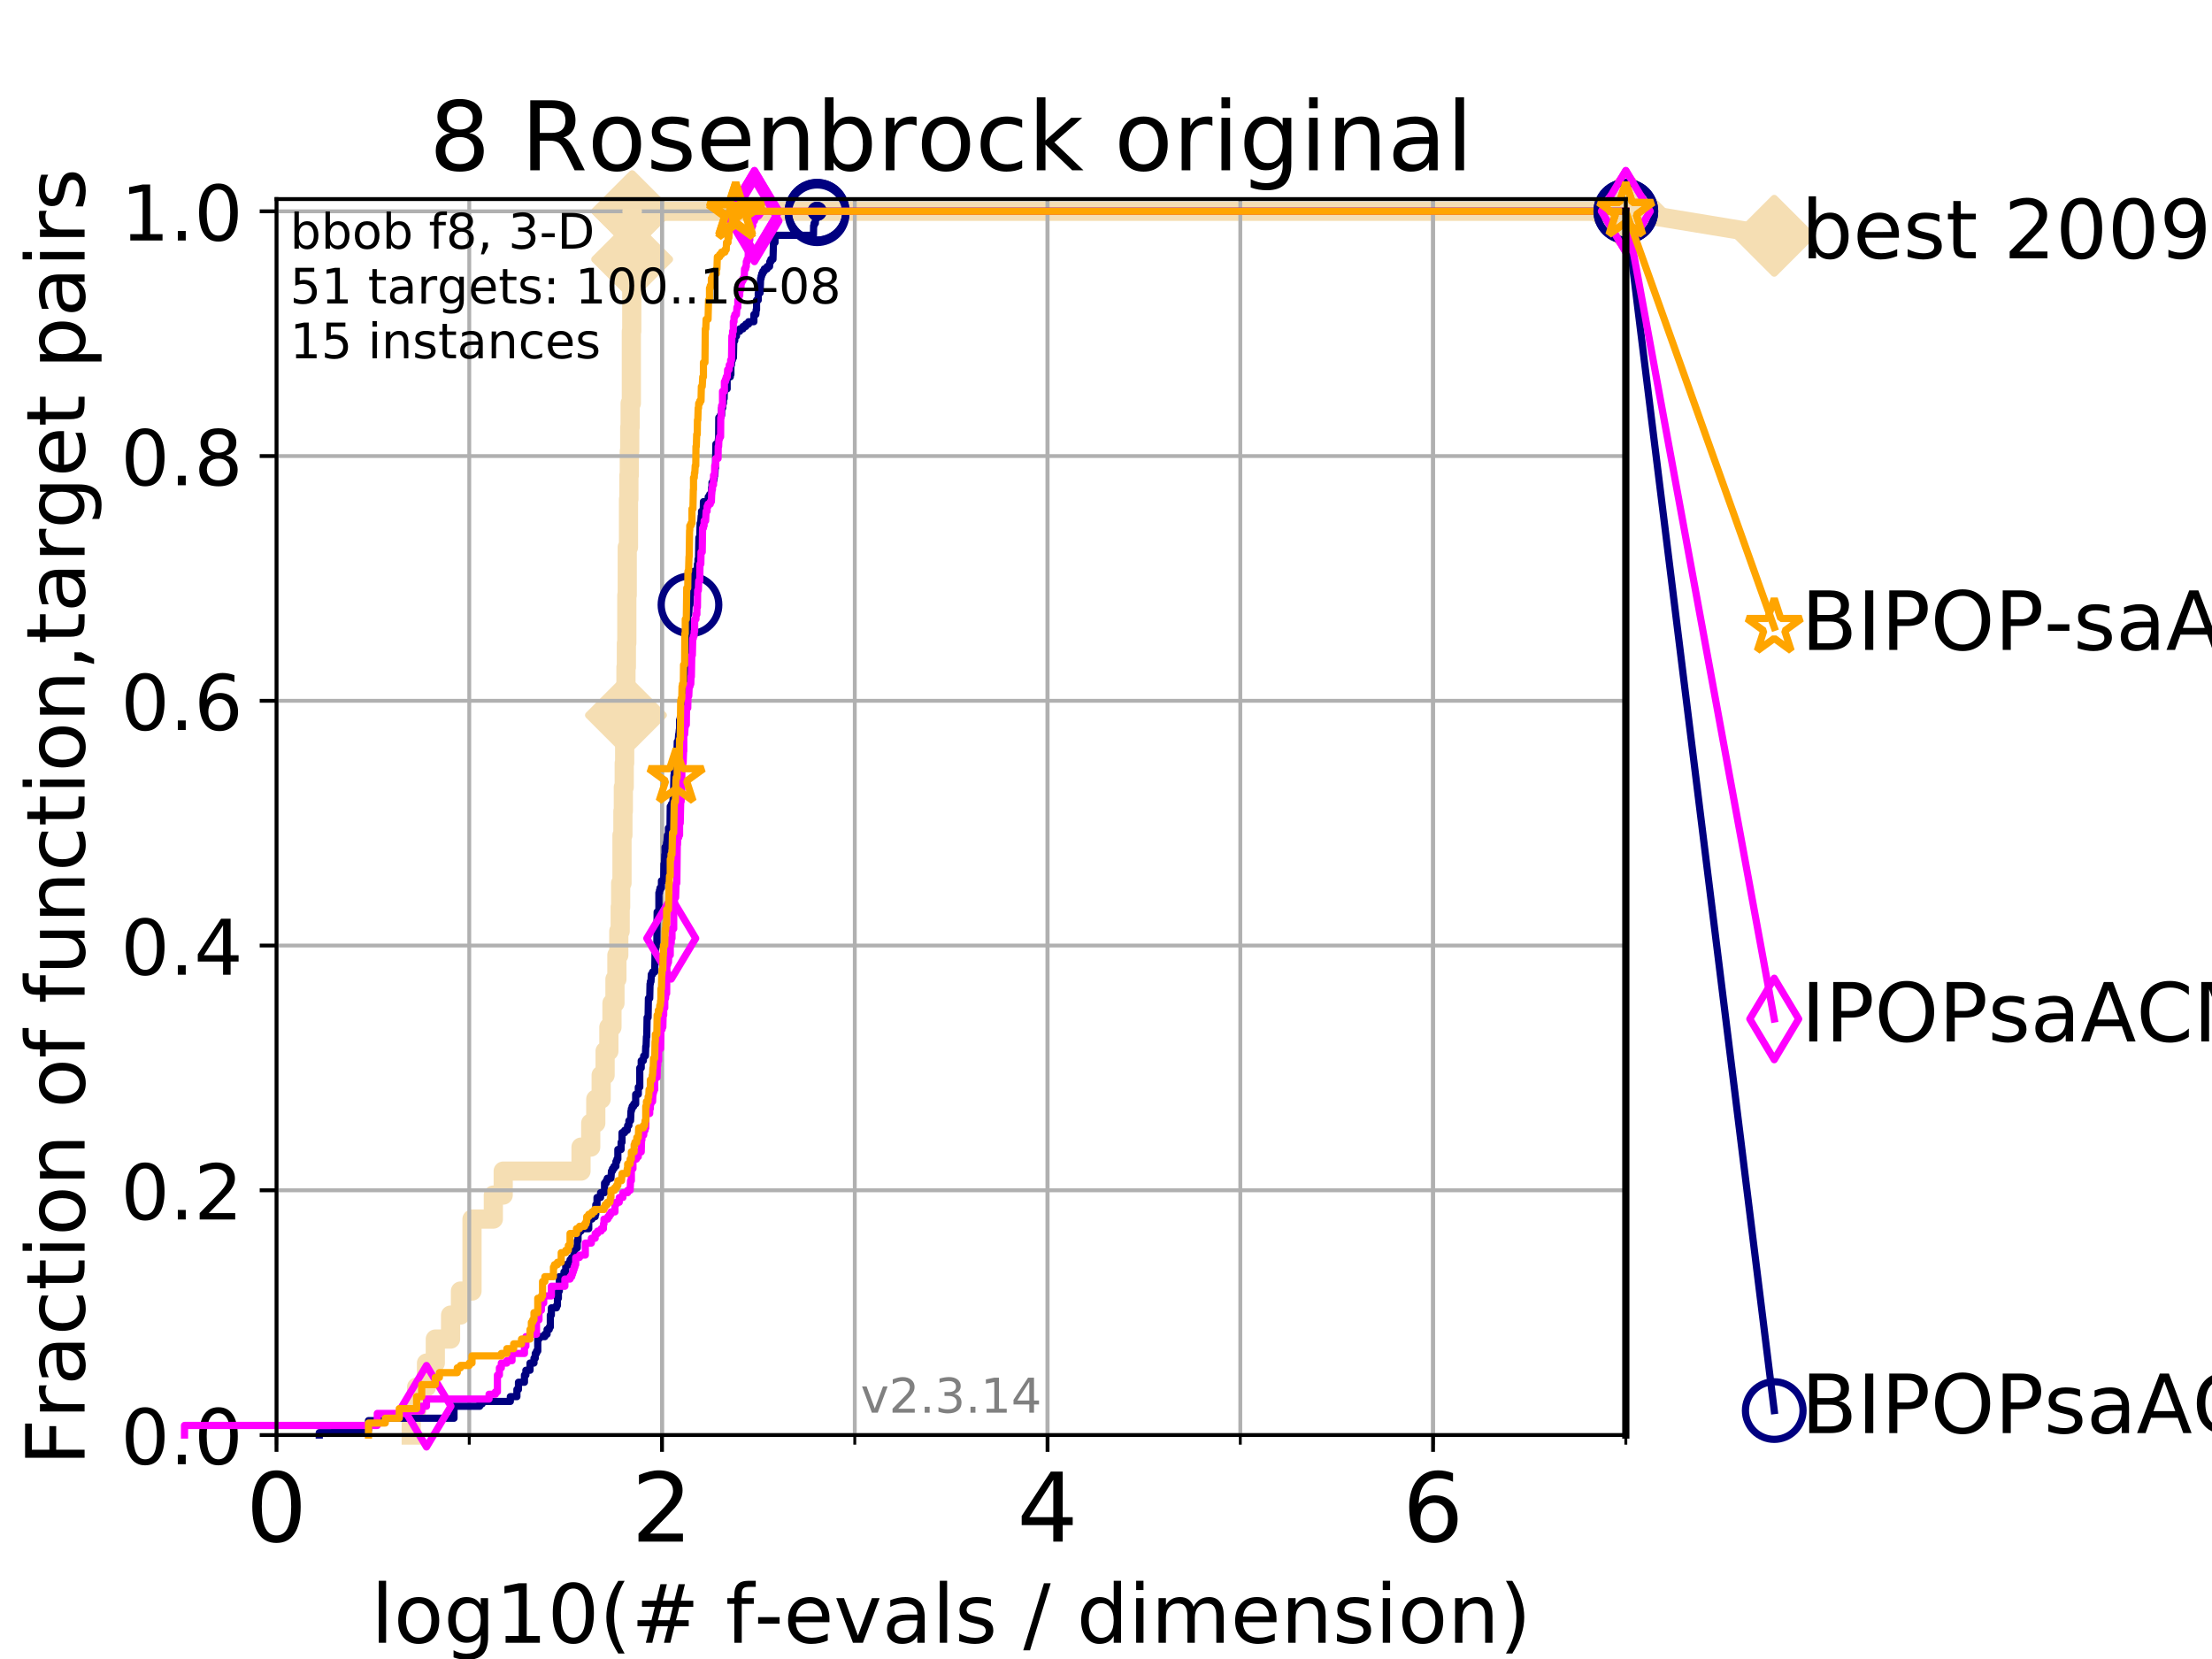 <?xml version="1.0" encoding="utf-8" standalone="no"?>
<!DOCTYPE svg PUBLIC "-//W3C//DTD SVG 1.1//EN"
  "http://www.w3.org/Graphics/SVG/1.1/DTD/svg11.dtd">
<!-- Created with matplotlib (https://matplotlib.org/) -->
<svg height="345.6pt" version="1.1" viewBox="0 0 460.8 345.6" width="460.8pt" xmlns="http://www.w3.org/2000/svg" xmlns:xlink="http://www.w3.org/1999/xlink">
 <defs>
  <style type="text/css">
*{stroke-linecap:butt;stroke-linejoin:round;}
  </style>
 </defs>
 <g id="figure_1">
  <g id="patch_1">
   <path d="M 0 345.6 
L 460.8 345.6 
L 460.8 0 
L 0 0 
z
" style="fill:#ffffff;"/>
  </g>
  <g id="axes_1">
   <g id="patch_2">
    <path d="M 57.6 298.944 
L 338.688 298.944 
L 338.688 41.472 
L 57.6 41.472 
z
" style="fill:#ffffff;"/>
   </g>
   <g id="line2d_1">
    <path d="M 85.667 298.944 
L 85.667 293.946 
L 86.793 293.946 
L 86.793 288.947 
L 88.847 288.947 
L 88.847 283.949 
L 90.684 283.949 
L 90.684 278.95 
L 93.864 278.95 
L 93.864 273.952 
L 95.918 273.952 
L 95.918 268.953 
L 98.327 268.953 
L 98.327 253.958 
L 102.772 253.958 
L 102.772 248.959 
L 104.826 248.959 
L 104.826 243.961 
L 121.037 243.961 
L 121.037 238.962 
L 123.057 238.962 
L 123.057 233.964 
L 124.114 233.964 
L 124.114 228.965 
L 125.232 228.965 
L 125.232 223.967 
L 126.054 223.967 
L 126.054 218.968 
L 126.839 218.968 
L 126.839 213.97 
L 127.485 213.97 
L 127.485 208.971 
L 128.108 208.971 
L 128.108 203.973 
L 128.511 203.973 
L 128.511 198.974 
L 128.905 198.974 
L 128.905 193.976 
L 129.195 193.976 
L 129.195 188.977 
L 129.291 188.977 
L 129.291 183.979 
L 129.574 183.979 
L 129.574 173.982 
L 129.761 173.982 
L 129.761 168.983 
L 129.853 168.983 
L 129.853 163.985 
L 130.037 163.985 
L 130.037 158.986 
L 130.128 158.986 
L 130.128 153.988 
L 130.309 153.988 
L 130.309 148.989 
L 130.398 148.989 
L 130.398 138.992 
L 130.488 138.992 
L 130.488 133.994 
L 130.576 133.994 
L 130.576 123.997 
L 130.665 123.997 
L 130.665 114 
L 130.927 114 
L 130.927 104.003 
L 131.013 104.003 
L 131.013 99.005 
L 131.099 99.005 
L 131.099 94.006 
L 131.185 94.006 
L 131.185 89.008 
L 131.27 89.008 
L 131.27 84.009 
L 131.524 84.009 
L 131.524 69.014 
L 131.607 69.014 
L 131.607 54.018 
L 131.691 54.018 
L 131.691 44.021 
L 338.688 44.021 
" style="fill:none;stroke:#f5deb3;stroke-linecap:square;stroke-width:4;"/>
   </g>
   <g id="line2d_2">
    <defs>
     <path d="M -0 7.778 
L 7.778 0 
L 0 -7.778 
L -7.778 -0 
z
" id="mbc4898b47a" style="stroke:#f5deb3;stroke-linejoin:miter;stroke-width:1.5;"/>
    </defs>
    <g>
     <use style="fill:#f5deb3;stroke:#f5deb3;stroke-linejoin:miter;stroke-width:1.5;" x="130.398" xlink:href="#mbc4898b47a" y="148.989"/>
     <use style="fill:#f5deb3;stroke:#f5deb3;stroke-linejoin:miter;stroke-width:1.5;" x="131.691" xlink:href="#mbc4898b47a" y="54.018"/>
     <use style="fill:#f5deb3;stroke:#f5deb3;stroke-linejoin:miter;stroke-width:1.5;" x="131.691" xlink:href="#mbc4898b47a" y="44.021"/>
     <use style="fill:#f5deb3;stroke:#f5deb3;stroke-linejoin:miter;stroke-width:1.5;" x="131.691" xlink:href="#mbc4898b47a" y="44.021"/>
     <use style="fill:#f5deb3;stroke:#f5deb3;stroke-linejoin:miter;stroke-width:1.5;" x="338.688" xlink:href="#mbc4898b47a" y="44.021"/>
    </g>
   </g>
   <g id="line2d_3">
    <path style="fill:none;stroke:#f5deb3;stroke-linecap:square;stroke-width:4;"/>
    <g/>
   </g>
   <g id="line2d_4">
    <path d="M 338.688 44.021 
L 369.608 49.12 
" style="fill:none;stroke:#f5deb3;stroke-linecap:square;stroke-width:4;"/>
    <g>
     <use style="fill:#f5deb3;stroke:#f5deb3;stroke-linejoin:miter;stroke-width:1.5;" x="338.688" xlink:href="#mbc4898b47a" y="44.021"/>
     <use style="fill:#f5deb3;stroke:#f5deb3;stroke-linejoin:miter;stroke-width:1.5;" x="369.608" xlink:href="#mbc4898b47a" y="49.12"/>
    </g>
   </g>
   <g id="matplotlib.axis_1">
    <g id="xtick_1">
     <g id="line2d_5">
      <path clip-path="url(#p11ab07187f)" d="M 57.6 298.944 
L 57.6 41.472 
" style="fill:none;stroke:#b0b0b0;stroke-linecap:square;stroke-width:0.8;"/>
     </g>
     <g id="line2d_6">
      <defs>
       <path d="M 0 0 
L 0 3.5 
" id="mb79b9a6473" style="stroke:#000000;stroke-width:0.8;"/>
      </defs>
      <g>
       <use style="stroke:#000000;stroke-width:0.8;" x="57.6" xlink:href="#mb79b9a6473" y="298.944"/>
      </g>
     </g>
     <g id="text_1">
      <!-- 0 -->
      <defs>
       <path d="M 31.781 66.406 
Q 24.172 66.406 20.328 58.906 
Q 16.5 51.422 16.5 36.375 
Q 16.5 21.391 20.328 13.891 
Q 24.172 6.391 31.781 6.391 
Q 39.453 6.391 43.281 13.891 
Q 47.125 21.391 47.125 36.375 
Q 47.125 51.422 43.281 58.906 
Q 39.453 66.406 31.781 66.406 
z
M 31.781 74.219 
Q 44.047 74.219 50.516 64.516 
Q 56.984 54.828 56.984 36.375 
Q 56.984 17.969 50.516 8.266 
Q 44.047 -1.422 31.781 -1.422 
Q 19.531 -1.422 13.062 8.266 
Q 6.594 17.969 6.594 36.375 
Q 6.594 54.828 13.062 64.516 
Q 19.531 74.219 31.781 74.219 
z
" id="DejaVuSans-48"/>
      </defs>
      <g transform="translate(51.237 321.141)scale(0.2 -0.2)">
       <use xlink:href="#DejaVuSans-48"/>
      </g>
     </g>
    </g>
    <g id="xtick_2">
     <g id="line2d_7">
      <path clip-path="url(#p11ab07187f)" d="M 137.911 298.944 
L 137.911 41.472 
" style="fill:none;stroke:#b0b0b0;stroke-linecap:square;stroke-width:0.8;"/>
     </g>
     <g id="line2d_8">
      <g>
       <use style="stroke:#000000;stroke-width:0.8;" x="137.911" xlink:href="#mb79b9a6473" y="298.944"/>
      </g>
     </g>
     <g id="text_2">
      <!-- 2 -->
      <defs>
       <path d="M 19.188 8.297 
L 53.609 8.297 
L 53.609 0 
L 7.328 0 
L 7.328 8.297 
Q 12.938 14.109 22.625 23.891 
Q 32.328 33.688 34.812 36.531 
Q 39.547 41.844 41.422 45.531 
Q 43.312 49.219 43.312 52.781 
Q 43.312 58.594 39.234 62.25 
Q 35.156 65.922 28.609 65.922 
Q 23.969 65.922 18.812 64.312 
Q 13.672 62.703 7.812 59.422 
L 7.812 69.391 
Q 13.766 71.781 18.938 73 
Q 24.125 74.219 28.422 74.219 
Q 39.75 74.219 46.484 68.547 
Q 53.219 62.891 53.219 53.422 
Q 53.219 48.922 51.531 44.891 
Q 49.859 40.875 45.406 35.406 
Q 44.188 33.984 37.641 27.219 
Q 31.109 20.453 19.188 8.297 
z
" id="DejaVuSans-50"/>
      </defs>
      <g transform="translate(131.548 321.141)scale(0.2 -0.2)">
       <use xlink:href="#DejaVuSans-50"/>
      </g>
     </g>
    </g>
    <g id="xtick_3">
     <g id="line2d_9">
      <path clip-path="url(#p11ab07187f)" d="M 218.222 298.944 
L 218.222 41.472 
" style="fill:none;stroke:#b0b0b0;stroke-linecap:square;stroke-width:0.8;"/>
     </g>
     <g id="line2d_10">
      <g>
       <use style="stroke:#000000;stroke-width:0.8;" x="218.222" xlink:href="#mb79b9a6473" y="298.944"/>
      </g>
     </g>
     <g id="text_3">
      <!-- 4 -->
      <defs>
       <path d="M 37.797 64.312 
L 12.891 25.391 
L 37.797 25.391 
z
M 35.203 72.906 
L 47.609 72.906 
L 47.609 25.391 
L 58.016 25.391 
L 58.016 17.188 
L 47.609 17.188 
L 47.609 0 
L 37.797 0 
L 37.797 17.188 
L 4.891 17.188 
L 4.891 26.703 
z
" id="DejaVuSans-52"/>
      </defs>
      <g transform="translate(211.859 321.141)scale(0.2 -0.2)">
       <use xlink:href="#DejaVuSans-52"/>
      </g>
     </g>
    </g>
    <g id="xtick_4">
     <g id="line2d_11">
      <path clip-path="url(#p11ab07187f)" d="M 298.533 298.944 
L 298.533 41.472 
" style="fill:none;stroke:#b0b0b0;stroke-linecap:square;stroke-width:0.8;"/>
     </g>
     <g id="line2d_12">
      <g>
       <use style="stroke:#000000;stroke-width:0.8;" x="298.533" xlink:href="#mb79b9a6473" y="298.944"/>
      </g>
     </g>
     <g id="text_4">
      <!-- 6 -->
      <defs>
       <path d="M 33.016 40.375 
Q 26.375 40.375 22.484 35.828 
Q 18.609 31.297 18.609 23.391 
Q 18.609 15.531 22.484 10.953 
Q 26.375 6.391 33.016 6.391 
Q 39.656 6.391 43.531 10.953 
Q 47.406 15.531 47.406 23.391 
Q 47.406 31.297 43.531 35.828 
Q 39.656 40.375 33.016 40.375 
z
M 52.594 71.297 
L 52.594 62.312 
Q 48.875 64.062 45.094 64.984 
Q 41.312 65.922 37.594 65.922 
Q 27.828 65.922 22.672 59.328 
Q 17.531 52.734 16.797 39.406 
Q 19.672 43.656 24.016 45.922 
Q 28.375 48.188 33.594 48.188 
Q 44.578 48.188 50.953 41.516 
Q 57.328 34.859 57.328 23.391 
Q 57.328 12.156 50.688 5.359 
Q 44.047 -1.422 33.016 -1.422 
Q 20.359 -1.422 13.672 8.266 
Q 6.984 17.969 6.984 36.375 
Q 6.984 53.656 15.188 63.938 
Q 23.391 74.219 37.203 74.219 
Q 40.922 74.219 44.703 73.484 
Q 48.484 72.75 52.594 71.297 
z
" id="DejaVuSans-54"/>
      </defs>
      <g transform="translate(292.17 321.141)scale(0.2 -0.2)">
       <use xlink:href="#DejaVuSans-54"/>
      </g>
     </g>
    </g>
    <g id="xtick_5">
     <g id="line2d_13">
      <path clip-path="url(#p11ab07187f)" d="M 57.6 298.944 
L 57.6 41.472 
" style="fill:none;stroke:#b0b0b0;stroke-linecap:square;stroke-width:0.8;"/>
     </g>
     <g id="line2d_14">
      <defs>
       <path d="M 0 0 
L 0 2 
" id="m0777c3700c" style="stroke:#000000;stroke-width:0.6;"/>
      </defs>
      <g>
       <use style="stroke:#000000;stroke-width:0.6;" x="57.6" xlink:href="#m0777c3700c" y="298.944"/>
      </g>
     </g>
    </g>
    <g id="xtick_6">
     <g id="line2d_15">
      <path clip-path="url(#p11ab07187f)" d="M 97.755 298.944 
L 97.755 41.472 
" style="fill:none;stroke:#b0b0b0;stroke-linecap:square;stroke-width:0.8;"/>
     </g>
     <g id="line2d_16">
      <g>
       <use style="stroke:#000000;stroke-width:0.6;" x="97.755" xlink:href="#m0777c3700c" y="298.944"/>
      </g>
     </g>
    </g>
    <g id="xtick_7">
     <g id="line2d_17">
      <path clip-path="url(#p11ab07187f)" d="M 137.911 298.944 
L 137.911 41.472 
" style="fill:none;stroke:#b0b0b0;stroke-linecap:square;stroke-width:0.8;"/>
     </g>
     <g id="line2d_18">
      <g>
       <use style="stroke:#000000;stroke-width:0.6;" x="137.911" xlink:href="#m0777c3700c" y="298.944"/>
      </g>
     </g>
    </g>
    <g id="xtick_8">
     <g id="line2d_19">
      <path clip-path="url(#p11ab07187f)" d="M 178.066 298.944 
L 178.066 41.472 
" style="fill:none;stroke:#b0b0b0;stroke-linecap:square;stroke-width:0.8;"/>
     </g>
     <g id="line2d_20">
      <g>
       <use style="stroke:#000000;stroke-width:0.6;" x="178.066" xlink:href="#m0777c3700c" y="298.944"/>
      </g>
     </g>
    </g>
    <g id="xtick_9">
     <g id="line2d_21">
      <path clip-path="url(#p11ab07187f)" d="M 218.222 298.944 
L 218.222 41.472 
" style="fill:none;stroke:#b0b0b0;stroke-linecap:square;stroke-width:0.8;"/>
     </g>
     <g id="line2d_22">
      <g>
       <use style="stroke:#000000;stroke-width:0.6;" x="218.222" xlink:href="#m0777c3700c" y="298.944"/>
      </g>
     </g>
    </g>
    <g id="xtick_10">
     <g id="line2d_23">
      <path clip-path="url(#p11ab07187f)" d="M 258.377 298.944 
L 258.377 41.472 
" style="fill:none;stroke:#b0b0b0;stroke-linecap:square;stroke-width:0.8;"/>
     </g>
     <g id="line2d_24">
      <g>
       <use style="stroke:#000000;stroke-width:0.6;" x="258.377" xlink:href="#m0777c3700c" y="298.944"/>
      </g>
     </g>
    </g>
    <g id="xtick_11">
     <g id="line2d_25">
      <path clip-path="url(#p11ab07187f)" d="M 298.533 298.944 
L 298.533 41.472 
" style="fill:none;stroke:#b0b0b0;stroke-linecap:square;stroke-width:0.8;"/>
     </g>
     <g id="line2d_26">
      <g>
       <use style="stroke:#000000;stroke-width:0.6;" x="298.533" xlink:href="#m0777c3700c" y="298.944"/>
      </g>
     </g>
    </g>
    <g id="xtick_12">
     <g id="line2d_27">
      <path clip-path="url(#p11ab07187f)" d="M 338.688 298.944 
L 338.688 41.472 
" style="fill:none;stroke:#b0b0b0;stroke-linecap:square;stroke-width:0.8;"/>
     </g>
     <g id="line2d_28">
      <g>
       <use style="stroke:#000000;stroke-width:0.6;" x="338.688" xlink:href="#m0777c3700c" y="298.944"/>
      </g>
     </g>
    </g>
    <g id="text_5">
     <!-- log10(# f-evals / dimension) -->
     <defs>
      <path d="M 9.422 75.984 
L 18.406 75.984 
L 18.406 0 
L 9.422 0 
z
" id="DejaVuSans-108"/>
      <path d="M 30.609 48.391 
Q 23.391 48.391 19.188 42.75 
Q 14.984 37.109 14.984 27.297 
Q 14.984 17.484 19.156 11.844 
Q 23.344 6.203 30.609 6.203 
Q 37.797 6.203 41.984 11.859 
Q 46.188 17.531 46.188 27.297 
Q 46.188 37.016 41.984 42.703 
Q 37.797 48.391 30.609 48.391 
z
M 30.609 56 
Q 42.328 56 49.016 48.375 
Q 55.719 40.766 55.719 27.297 
Q 55.719 13.875 49.016 6.219 
Q 42.328 -1.422 30.609 -1.422 
Q 18.844 -1.422 12.172 6.219 
Q 5.516 13.875 5.516 27.297 
Q 5.516 40.766 12.172 48.375 
Q 18.844 56 30.609 56 
z
" id="DejaVuSans-111"/>
      <path d="M 45.406 27.984 
Q 45.406 37.75 41.375 43.109 
Q 37.359 48.484 30.078 48.484 
Q 22.859 48.484 18.828 43.109 
Q 14.797 37.75 14.797 27.984 
Q 14.797 18.266 18.828 12.891 
Q 22.859 7.516 30.078 7.516 
Q 37.359 7.516 41.375 12.891 
Q 45.406 18.266 45.406 27.984 
z
M 54.391 6.781 
Q 54.391 -7.172 48.188 -13.984 
Q 42 -20.797 29.203 -20.797 
Q 24.469 -20.797 20.266 -20.094 
Q 16.062 -19.391 12.109 -17.922 
L 12.109 -9.188 
Q 16.062 -11.328 19.922 -12.344 
Q 23.781 -13.375 27.781 -13.375 
Q 36.625 -13.375 41.016 -8.766 
Q 45.406 -4.156 45.406 5.172 
L 45.406 9.625 
Q 42.625 4.781 38.281 2.391 
Q 33.938 0 27.875 0 
Q 17.828 0 11.672 7.656 
Q 5.516 15.328 5.516 27.984 
Q 5.516 40.672 11.672 48.328 
Q 17.828 56 27.875 56 
Q 33.938 56 38.281 53.609 
Q 42.625 51.219 45.406 46.391 
L 45.406 54.688 
L 54.391 54.688 
z
" id="DejaVuSans-103"/>
      <path d="M 12.406 8.297 
L 28.516 8.297 
L 28.516 63.922 
L 10.984 60.406 
L 10.984 69.391 
L 28.422 72.906 
L 38.281 72.906 
L 38.281 8.297 
L 54.391 8.297 
L 54.391 0 
L 12.406 0 
z
" id="DejaVuSans-49"/>
      <path d="M 31 75.875 
Q 24.469 64.656 21.281 53.656 
Q 18.109 42.672 18.109 31.391 
Q 18.109 20.125 21.312 9.062 
Q 24.516 -2 31 -13.188 
L 23.188 -13.188 
Q 15.875 -1.703 12.234 9.375 
Q 8.594 20.453 8.594 31.391 
Q 8.594 42.281 12.203 53.312 
Q 15.828 64.359 23.188 75.875 
z
" id="DejaVuSans-40"/>
      <path d="M 51.125 44 
L 36.922 44 
L 32.812 27.688 
L 47.125 27.688 
z
M 43.797 71.781 
L 38.719 51.516 
L 52.984 51.516 
L 58.109 71.781 
L 65.922 71.781 
L 60.891 51.516 
L 76.125 51.516 
L 76.125 44 
L 58.984 44 
L 54.984 27.688 
L 70.516 27.688 
L 70.516 20.219 
L 53.078 20.219 
L 48 0 
L 40.188 0 
L 45.219 20.219 
L 30.906 20.219 
L 25.875 0 
L 18.016 0 
L 23.094 20.219 
L 7.719 20.219 
L 7.719 27.688 
L 24.906 27.688 
L 29 44 
L 13.281 44 
L 13.281 51.516 
L 30.906 51.516 
L 35.891 71.781 
z
" id="DejaVuSans-35"/>
      <path id="DejaVuSans-32"/>
      <path d="M 37.109 75.984 
L 37.109 68.5 
L 28.516 68.5 
Q 23.688 68.5 21.797 66.547 
Q 19.922 64.594 19.922 59.516 
L 19.922 54.688 
L 34.719 54.688 
L 34.719 47.703 
L 19.922 47.703 
L 19.922 0 
L 10.891 0 
L 10.891 47.703 
L 2.297 47.703 
L 2.297 54.688 
L 10.891 54.688 
L 10.891 58.5 
Q 10.891 67.625 15.141 71.797 
Q 19.391 75.984 28.609 75.984 
z
" id="DejaVuSans-102"/>
      <path d="M 4.891 31.391 
L 31.203 31.391 
L 31.203 23.391 
L 4.891 23.391 
z
" id="DejaVuSans-45"/>
      <path d="M 56.203 29.594 
L 56.203 25.203 
L 14.891 25.203 
Q 15.484 15.922 20.484 11.062 
Q 25.484 6.203 34.422 6.203 
Q 39.594 6.203 44.453 7.469 
Q 49.312 8.734 54.109 11.281 
L 54.109 2.781 
Q 49.266 0.734 44.188 -0.344 
Q 39.109 -1.422 33.891 -1.422 
Q 20.797 -1.422 13.156 6.188 
Q 5.516 13.812 5.516 26.812 
Q 5.516 40.234 12.766 48.109 
Q 20.016 56 32.328 56 
Q 43.359 56 49.781 48.891 
Q 56.203 41.797 56.203 29.594 
z
M 47.219 32.234 
Q 47.125 39.594 43.094 43.984 
Q 39.062 48.391 32.422 48.391 
Q 24.906 48.391 20.391 44.141 
Q 15.875 39.891 15.188 32.172 
z
" id="DejaVuSans-101"/>
      <path d="M 2.984 54.688 
L 12.5 54.688 
L 29.594 8.797 
L 46.688 54.688 
L 56.203 54.688 
L 35.688 0 
L 23.484 0 
z
" id="DejaVuSans-118"/>
      <path d="M 34.281 27.484 
Q 23.391 27.484 19.188 25 
Q 14.984 22.516 14.984 16.5 
Q 14.984 11.719 18.141 8.906 
Q 21.297 6.109 26.703 6.109 
Q 34.188 6.109 38.703 11.406 
Q 43.219 16.703 43.219 25.484 
L 43.219 27.484 
z
M 52.203 31.203 
L 52.203 0 
L 43.219 0 
L 43.219 8.297 
Q 40.141 3.328 35.547 0.953 
Q 30.953 -1.422 24.312 -1.422 
Q 15.922 -1.422 10.953 3.297 
Q 6 8.016 6 15.922 
Q 6 25.141 12.172 29.828 
Q 18.359 34.516 30.609 34.516 
L 43.219 34.516 
L 43.219 35.406 
Q 43.219 41.609 39.141 45 
Q 35.062 48.391 27.688 48.391 
Q 23 48.391 18.547 47.266 
Q 14.109 46.141 10.016 43.891 
L 10.016 52.203 
Q 14.938 54.109 19.578 55.047 
Q 24.219 56 28.609 56 
Q 40.484 56 46.344 49.844 
Q 52.203 43.703 52.203 31.203 
z
" id="DejaVuSans-97"/>
      <path d="M 44.281 53.078 
L 44.281 44.578 
Q 40.484 46.531 36.375 47.5 
Q 32.281 48.484 27.875 48.484 
Q 21.188 48.484 17.844 46.438 
Q 14.5 44.391 14.5 40.281 
Q 14.5 37.156 16.891 35.375 
Q 19.281 33.594 26.516 31.984 
L 29.594 31.297 
Q 39.156 29.25 43.188 25.516 
Q 47.219 21.781 47.219 15.094 
Q 47.219 7.469 41.188 3.016 
Q 35.156 -1.422 24.609 -1.422 
Q 20.219 -1.422 15.453 -0.562 
Q 10.688 0.297 5.422 2 
L 5.422 11.281 
Q 10.406 8.688 15.234 7.391 
Q 20.062 6.109 24.812 6.109 
Q 31.156 6.109 34.562 8.281 
Q 37.984 10.453 37.984 14.406 
Q 37.984 18.062 35.516 20.016 
Q 33.062 21.969 24.703 23.781 
L 21.578 24.516 
Q 13.234 26.266 9.516 29.906 
Q 5.812 33.547 5.812 39.891 
Q 5.812 47.609 11.281 51.797 
Q 16.75 56 26.812 56 
Q 31.781 56 36.172 55.266 
Q 40.578 54.547 44.281 53.078 
z
" id="DejaVuSans-115"/>
      <path d="M 25.391 72.906 
L 33.688 72.906 
L 8.297 -9.281 
L 0 -9.281 
z
" id="DejaVuSans-47"/>
      <path d="M 45.406 46.391 
L 45.406 75.984 
L 54.391 75.984 
L 54.391 0 
L 45.406 0 
L 45.406 8.203 
Q 42.578 3.328 38.25 0.953 
Q 33.938 -1.422 27.875 -1.422 
Q 17.969 -1.422 11.734 6.484 
Q 5.516 14.406 5.516 27.297 
Q 5.516 40.188 11.734 48.094 
Q 17.969 56 27.875 56 
Q 33.938 56 38.25 53.625 
Q 42.578 51.266 45.406 46.391 
z
M 14.797 27.297 
Q 14.797 17.391 18.875 11.75 
Q 22.953 6.109 30.078 6.109 
Q 37.203 6.109 41.297 11.75 
Q 45.406 17.391 45.406 27.297 
Q 45.406 37.203 41.297 42.844 
Q 37.203 48.484 30.078 48.484 
Q 22.953 48.484 18.875 42.844 
Q 14.797 37.203 14.797 27.297 
z
" id="DejaVuSans-100"/>
      <path d="M 9.422 54.688 
L 18.406 54.688 
L 18.406 0 
L 9.422 0 
z
M 9.422 75.984 
L 18.406 75.984 
L 18.406 64.594 
L 9.422 64.594 
z
" id="DejaVuSans-105"/>
      <path d="M 52 44.188 
Q 55.375 50.25 60.062 53.125 
Q 64.75 56 71.094 56 
Q 79.641 56 84.281 50.016 
Q 88.922 44.047 88.922 33.016 
L 88.922 0 
L 79.891 0 
L 79.891 32.719 
Q 79.891 40.578 77.094 44.375 
Q 74.312 48.188 68.609 48.188 
Q 61.625 48.188 57.562 43.547 
Q 53.516 38.922 53.516 30.906 
L 53.516 0 
L 44.484 0 
L 44.484 32.719 
Q 44.484 40.625 41.703 44.406 
Q 38.922 48.188 33.109 48.188 
Q 26.219 48.188 22.156 43.531 
Q 18.109 38.875 18.109 30.906 
L 18.109 0 
L 9.078 0 
L 9.078 54.688 
L 18.109 54.688 
L 18.109 46.188 
Q 21.188 51.219 25.484 53.609 
Q 29.781 56 35.688 56 
Q 41.656 56 45.828 52.969 
Q 50 49.953 52 44.188 
z
" id="DejaVuSans-109"/>
      <path d="M 54.891 33.016 
L 54.891 0 
L 45.906 0 
L 45.906 32.719 
Q 45.906 40.484 42.875 44.328 
Q 39.844 48.188 33.797 48.188 
Q 26.516 48.188 22.312 43.547 
Q 18.109 38.922 18.109 30.906 
L 18.109 0 
L 9.078 0 
L 9.078 54.688 
L 18.109 54.688 
L 18.109 46.188 
Q 21.344 51.125 25.703 53.562 
Q 30.078 56 35.797 56 
Q 45.219 56 50.047 50.172 
Q 54.891 44.344 54.891 33.016 
z
" id="DejaVuSans-110"/>
      <path d="M 8.016 75.875 
L 15.828 75.875 
Q 23.141 64.359 26.781 53.312 
Q 30.422 42.281 30.422 31.391 
Q 30.422 20.453 26.781 9.375 
Q 23.141 -1.703 15.828 -13.188 
L 8.016 -13.188 
Q 14.5 -2 17.703 9.062 
Q 20.906 20.125 20.906 31.391 
Q 20.906 42.672 17.703 53.656 
Q 14.5 64.656 8.016 75.875 
z
" id="DejaVuSans-41"/>
     </defs>
     <g transform="translate(77.303 342.218)scale(0.17 -0.17)">
      <use xlink:href="#DejaVuSans-108"/>
      <use x="27.783" xlink:href="#DejaVuSans-111"/>
      <use x="88.965" xlink:href="#DejaVuSans-103"/>
      <use x="152.441" xlink:href="#DejaVuSans-49"/>
      <use x="216.064" xlink:href="#DejaVuSans-48"/>
      <use x="279.688" xlink:href="#DejaVuSans-40"/>
      <use x="318.701" xlink:href="#DejaVuSans-35"/>
      <use x="402.49" xlink:href="#DejaVuSans-32"/>
      <use x="434.277" xlink:href="#DejaVuSans-102"/>
      <use x="469.404" xlink:href="#DejaVuSans-45"/>
      <use x="505.488" xlink:href="#DejaVuSans-101"/>
      <use x="567.012" xlink:href="#DejaVuSans-118"/>
      <use x="626.191" xlink:href="#DejaVuSans-97"/>
      <use x="687.471" xlink:href="#DejaVuSans-108"/>
      <use x="715.254" xlink:href="#DejaVuSans-115"/>
      <use x="767.354" xlink:href="#DejaVuSans-32"/>
      <use x="799.141" xlink:href="#DejaVuSans-47"/>
      <use x="832.832" xlink:href="#DejaVuSans-32"/>
      <use x="864.619" xlink:href="#DejaVuSans-100"/>
      <use x="928.096" xlink:href="#DejaVuSans-105"/>
      <use x="955.879" xlink:href="#DejaVuSans-109"/>
      <use x="1053.291" xlink:href="#DejaVuSans-101"/>
      <use x="1114.814" xlink:href="#DejaVuSans-110"/>
      <use x="1178.193" xlink:href="#DejaVuSans-115"/>
      <use x="1230.293" xlink:href="#DejaVuSans-105"/>
      <use x="1258.076" xlink:href="#DejaVuSans-111"/>
      <use x="1319.258" xlink:href="#DejaVuSans-110"/>
      <use x="1382.637" xlink:href="#DejaVuSans-41"/>
     </g>
    </g>
   </g>
   <g id="matplotlib.axis_2">
    <g id="ytick_1">
     <g id="line2d_29">
      <path clip-path="url(#p11ab07187f)" d="M 57.6 298.944 
L 338.688 298.944 
" style="fill:none;stroke:#b0b0b0;stroke-linecap:square;stroke-width:0.8;"/>
     </g>
     <g id="line2d_30">
      <defs>
       <path d="M 0 0 
L -3.5 0 
" id="me960c85001" style="stroke:#000000;stroke-width:0.8;"/>
      </defs>
      <g>
       <use style="stroke:#000000;stroke-width:0.8;" x="57.6" xlink:href="#me960c85001" y="298.944"/>
      </g>
     </g>
     <g id="text_6">
      <!-- 0.0 -->
      <defs>
       <path d="M 10.688 12.406 
L 21 12.406 
L 21 0 
L 10.688 0 
z
" id="DejaVuSans-46"/>
      </defs>
      <g transform="translate(25.155 305.023)scale(0.16 -0.16)">
       <use xlink:href="#DejaVuSans-48"/>
       <use x="63.623" xlink:href="#DejaVuSans-46"/>
       <use x="95.41" xlink:href="#DejaVuSans-48"/>
      </g>
     </g>
    </g>
    <g id="ytick_2">
     <g id="line2d_31">
      <path clip-path="url(#p11ab07187f)" d="M 57.6 247.959 
L 338.688 247.959 
" style="fill:none;stroke:#b0b0b0;stroke-linecap:square;stroke-width:0.8;"/>
     </g>
     <g id="line2d_32">
      <g>
       <use style="stroke:#000000;stroke-width:0.8;" x="57.6" xlink:href="#me960c85001" y="247.959"/>
      </g>
     </g>
     <g id="text_7">
      <!-- 0.2 -->
      <g transform="translate(25.155 254.038)scale(0.16 -0.16)">
       <use xlink:href="#DejaVuSans-48"/>
       <use x="63.623" xlink:href="#DejaVuSans-46"/>
       <use x="95.41" xlink:href="#DejaVuSans-50"/>
      </g>
     </g>
    </g>
    <g id="ytick_3">
     <g id="line2d_33">
      <path clip-path="url(#p11ab07187f)" d="M 57.6 196.975 
L 338.688 196.975 
" style="fill:none;stroke:#b0b0b0;stroke-linecap:square;stroke-width:0.8;"/>
     </g>
     <g id="line2d_34">
      <g>
       <use style="stroke:#000000;stroke-width:0.8;" x="57.6" xlink:href="#me960c85001" y="196.975"/>
      </g>
     </g>
     <g id="text_8">
      <!-- 0.4 -->
      <g transform="translate(25.155 203.054)scale(0.16 -0.16)">
       <use xlink:href="#DejaVuSans-48"/>
       <use x="63.623" xlink:href="#DejaVuSans-46"/>
       <use x="95.41" xlink:href="#DejaVuSans-52"/>
      </g>
     </g>
    </g>
    <g id="ytick_4">
     <g id="line2d_35">
      <path clip-path="url(#p11ab07187f)" d="M 57.6 145.99 
L 338.688 145.99 
" style="fill:none;stroke:#b0b0b0;stroke-linecap:square;stroke-width:0.8;"/>
     </g>
     <g id="line2d_36">
      <g>
       <use style="stroke:#000000;stroke-width:0.8;" x="57.6" xlink:href="#me960c85001" y="145.99"/>
      </g>
     </g>
     <g id="text_9">
      <!-- 0.6 -->
      <g transform="translate(25.155 152.069)scale(0.16 -0.16)">
       <use xlink:href="#DejaVuSans-48"/>
       <use x="63.623" xlink:href="#DejaVuSans-46"/>
       <use x="95.41" xlink:href="#DejaVuSans-54"/>
      </g>
     </g>
    </g>
    <g id="ytick_5">
     <g id="line2d_37">
      <path clip-path="url(#p11ab07187f)" d="M 57.6 95.006 
L 338.688 95.006 
" style="fill:none;stroke:#b0b0b0;stroke-linecap:square;stroke-width:0.8;"/>
     </g>
     <g id="line2d_38">
      <g>
       <use style="stroke:#000000;stroke-width:0.8;" x="57.6" xlink:href="#me960c85001" y="95.006"/>
      </g>
     </g>
     <g id="text_10">
      <!-- 0.8 -->
      <defs>
       <path d="M 31.781 34.625 
Q 24.75 34.625 20.719 30.859 
Q 16.703 27.094 16.703 20.516 
Q 16.703 13.922 20.719 10.156 
Q 24.75 6.391 31.781 6.391 
Q 38.812 6.391 42.859 10.172 
Q 46.922 13.969 46.922 20.516 
Q 46.922 27.094 42.891 30.859 
Q 38.875 34.625 31.781 34.625 
z
M 21.922 38.812 
Q 15.578 40.375 12.031 44.719 
Q 8.5 49.078 8.5 55.328 
Q 8.5 64.062 14.719 69.141 
Q 20.953 74.219 31.781 74.219 
Q 42.672 74.219 48.875 69.141 
Q 55.078 64.062 55.078 55.328 
Q 55.078 49.078 51.531 44.719 
Q 48 40.375 41.703 38.812 
Q 48.828 37.156 52.797 32.312 
Q 56.781 27.484 56.781 20.516 
Q 56.781 9.906 50.312 4.234 
Q 43.844 -1.422 31.781 -1.422 
Q 19.734 -1.422 13.25 4.234 
Q 6.781 9.906 6.781 20.516 
Q 6.781 27.484 10.781 32.312 
Q 14.797 37.156 21.922 38.812 
z
M 18.312 54.391 
Q 18.312 48.734 21.844 45.562 
Q 25.391 42.391 31.781 42.391 
Q 38.141 42.391 41.719 45.562 
Q 45.312 48.734 45.312 54.391 
Q 45.312 60.062 41.719 63.234 
Q 38.141 66.406 31.781 66.406 
Q 25.391 66.406 21.844 63.234 
Q 18.312 60.062 18.312 54.391 
z
" id="DejaVuSans-56"/>
      </defs>
      <g transform="translate(25.155 101.085)scale(0.16 -0.16)">
       <use xlink:href="#DejaVuSans-48"/>
       <use x="63.623" xlink:href="#DejaVuSans-46"/>
       <use x="95.41" xlink:href="#DejaVuSans-56"/>
      </g>
     </g>
    </g>
    <g id="ytick_6">
     <g id="line2d_39">
      <path clip-path="url(#p11ab07187f)" d="M 57.6 44.021 
L 338.688 44.021 
" style="fill:none;stroke:#b0b0b0;stroke-linecap:square;stroke-width:0.8;"/>
     </g>
     <g id="line2d_40">
      <g>
       <use style="stroke:#000000;stroke-width:0.8;" x="57.6" xlink:href="#me960c85001" y="44.021"/>
      </g>
     </g>
     <g id="text_11">
      <!-- 1.0 -->
      <g transform="translate(25.155 50.1)scale(0.16 -0.16)">
       <use xlink:href="#DejaVuSans-49"/>
       <use x="63.623" xlink:href="#DejaVuSans-46"/>
       <use x="95.41" xlink:href="#DejaVuSans-48"/>
      </g>
     </g>
    </g>
    <g id="text_12">
     <!-- Fraction of function,target pairs -->
     <defs>
      <path d="M 9.812 72.906 
L 51.703 72.906 
L 51.703 64.594 
L 19.672 64.594 
L 19.672 43.109 
L 48.578 43.109 
L 48.578 34.812 
L 19.672 34.812 
L 19.672 0 
L 9.812 0 
z
" id="DejaVuSans-70"/>
      <path d="M 41.109 46.297 
Q 39.594 47.172 37.812 47.578 
Q 36.031 48 33.891 48 
Q 26.266 48 22.188 43.047 
Q 18.109 38.094 18.109 28.812 
L 18.109 0 
L 9.078 0 
L 9.078 54.688 
L 18.109 54.688 
L 18.109 46.188 
Q 20.953 51.172 25.484 53.578 
Q 30.031 56 36.531 56 
Q 37.453 56 38.578 55.875 
Q 39.703 55.766 41.062 55.516 
z
" id="DejaVuSans-114"/>
      <path d="M 48.781 52.594 
L 48.781 44.188 
Q 44.969 46.297 41.141 47.344 
Q 37.312 48.391 33.406 48.391 
Q 24.656 48.391 19.812 42.844 
Q 14.984 37.312 14.984 27.297 
Q 14.984 17.281 19.812 11.734 
Q 24.656 6.203 33.406 6.203 
Q 37.312 6.203 41.141 7.25 
Q 44.969 8.297 48.781 10.406 
L 48.781 2.094 
Q 45.016 0.344 40.984 -0.531 
Q 36.969 -1.422 32.422 -1.422 
Q 20.062 -1.422 12.781 6.344 
Q 5.516 14.109 5.516 27.297 
Q 5.516 40.672 12.859 48.328 
Q 20.219 56 33.016 56 
Q 37.156 56 41.109 55.141 
Q 45.062 54.297 48.781 52.594 
z
" id="DejaVuSans-99"/>
      <path d="M 18.312 70.219 
L 18.312 54.688 
L 36.812 54.688 
L 36.812 47.703 
L 18.312 47.703 
L 18.312 18.016 
Q 18.312 11.328 20.141 9.422 
Q 21.969 7.516 27.594 7.516 
L 36.812 7.516 
L 36.812 0 
L 27.594 0 
Q 17.188 0 13.234 3.875 
Q 9.281 7.766 9.281 18.016 
L 9.281 47.703 
L 2.688 47.703 
L 2.688 54.688 
L 9.281 54.688 
L 9.281 70.219 
z
" id="DejaVuSans-116"/>
      <path d="M 8.5 21.578 
L 8.5 54.688 
L 17.484 54.688 
L 17.484 21.922 
Q 17.484 14.156 20.5 10.266 
Q 23.531 6.391 29.594 6.391 
Q 36.859 6.391 41.078 11.031 
Q 45.312 15.672 45.312 23.688 
L 45.312 54.688 
L 54.297 54.688 
L 54.297 0 
L 45.312 0 
L 45.312 8.406 
Q 42.047 3.422 37.719 1 
Q 33.406 -1.422 27.688 -1.422 
Q 18.266 -1.422 13.375 4.438 
Q 8.5 10.297 8.5 21.578 
z
M 31.109 56 
z
" id="DejaVuSans-117"/>
      <path d="M 11.719 12.406 
L 22.016 12.406 
L 22.016 4 
L 14.016 -11.625 
L 7.719 -11.625 
L 11.719 4 
z
" id="DejaVuSans-44"/>
      <path d="M 18.109 8.203 
L 18.109 -20.797 
L 9.078 -20.797 
L 9.078 54.688 
L 18.109 54.688 
L 18.109 46.391 
Q 20.953 51.266 25.266 53.625 
Q 29.594 56 35.594 56 
Q 45.562 56 51.781 48.094 
Q 58.016 40.188 58.016 27.297 
Q 58.016 14.406 51.781 6.484 
Q 45.562 -1.422 35.594 -1.422 
Q 29.594 -1.422 25.266 0.953 
Q 20.953 3.328 18.109 8.203 
z
M 48.688 27.297 
Q 48.688 37.203 44.609 42.844 
Q 40.531 48.484 33.406 48.484 
Q 26.266 48.484 22.188 42.844 
Q 18.109 37.203 18.109 27.297 
Q 18.109 17.391 22.188 11.75 
Q 26.266 6.109 33.406 6.109 
Q 40.531 6.109 44.609 11.75 
Q 48.688 17.391 48.688 27.297 
z
" id="DejaVuSans-112"/>
     </defs>
     <g transform="translate(17.62 305.347)rotate(-90)scale(0.17 -0.17)">
      <use xlink:href="#DejaVuSans-70"/>
      <use x="57.41" xlink:href="#DejaVuSans-114"/>
      <use x="98.523" xlink:href="#DejaVuSans-97"/>
      <use x="159.803" xlink:href="#DejaVuSans-99"/>
      <use x="214.783" xlink:href="#DejaVuSans-116"/>
      <use x="253.992" xlink:href="#DejaVuSans-105"/>
      <use x="281.775" xlink:href="#DejaVuSans-111"/>
      <use x="342.957" xlink:href="#DejaVuSans-110"/>
      <use x="406.336" xlink:href="#DejaVuSans-32"/>
      <use x="438.123" xlink:href="#DejaVuSans-111"/>
      <use x="499.305" xlink:href="#DejaVuSans-102"/>
      <use x="534.51" xlink:href="#DejaVuSans-32"/>
      <use x="566.297" xlink:href="#DejaVuSans-102"/>
      <use x="601.502" xlink:href="#DejaVuSans-117"/>
      <use x="664.881" xlink:href="#DejaVuSans-110"/>
      <use x="728.26" xlink:href="#DejaVuSans-99"/>
      <use x="783.24" xlink:href="#DejaVuSans-116"/>
      <use x="822.449" xlink:href="#DejaVuSans-105"/>
      <use x="850.232" xlink:href="#DejaVuSans-111"/>
      <use x="911.414" xlink:href="#DejaVuSans-110"/>
      <use x="974.793" xlink:href="#DejaVuSans-44"/>
      <use x="1006.58" xlink:href="#DejaVuSans-116"/>
      <use x="1045.789" xlink:href="#DejaVuSans-97"/>
      <use x="1107.068" xlink:href="#DejaVuSans-114"/>
      <use x="1148.166" xlink:href="#DejaVuSans-103"/>
      <use x="1211.643" xlink:href="#DejaVuSans-101"/>
      <use x="1273.166" xlink:href="#DejaVuSans-116"/>
      <use x="1312.375" xlink:href="#DejaVuSans-32"/>
      <use x="1344.162" xlink:href="#DejaVuSans-112"/>
      <use x="1407.639" xlink:href="#DejaVuSans-97"/>
      <use x="1468.918" xlink:href="#DejaVuSans-105"/>
      <use x="1496.701" xlink:href="#DejaVuSans-114"/>
      <use x="1537.814" xlink:href="#DejaVuSans-115"/>
     </g>
    </g>
   </g>
   <g id="line2d_41">
    <defs>
     <path d="M 0 1.5 
C 0.398 1.5 0.779 1.342 1.061 1.061 
C 1.342 0.779 1.5 0.398 1.5 0 
C 1.5 -0.398 1.342 -0.779 1.061 -1.061 
C 0.779 -1.342 0.398 -1.5 0 -1.5 
C -0.398 -1.5 -0.779 -1.342 -1.061 -1.061 
C -1.342 -0.779 -1.5 -0.398 -1.5 0 
C -1.5 0.398 -1.342 0.779 -1.061 1.061 
C -0.779 1.342 -0.398 1.5 0 1.5 
z
" id="mbeeccc4ced" style="stroke:#f5deb3;"/>
    </defs>
    <g>
     <use style="fill:#f5deb3;stroke:#f5deb3;" x="131.691" xlink:href="#mbeeccc4ced" y="44.021"/>
     <use style="fill:#f5deb3;stroke:#f5deb3;" x="131.691" xlink:href="#mbeeccc4ced" y="44.021"/>
    </g>
   </g>
   <g id="line2d_42">
    <defs>
     <path d="M 0 1.5 
C 0.398 1.5 0.779 1.342 1.061 1.061 
C 1.342 0.779 1.5 0.398 1.5 0 
C 1.5 -0.398 1.342 -0.779 1.061 -1.061 
C 0.779 -1.342 0.398 -1.5 0 -1.5 
C -0.398 -1.5 -0.779 -1.342 -1.061 -1.061 
C -1.342 -0.779 -1.5 -0.398 -1.5 0 
C -1.5 0.398 -1.342 0.779 -1.061 1.061 
C -0.779 1.342 -0.398 1.5 0 1.5 
z
" id="m50407ad436" style="stroke:#000080;"/>
    </defs>
    <g>
     <use style="fill:#000080;stroke:#000080;" x="170.22" xlink:href="#m50407ad436" y="44.021"/>
     <use style="fill:#000080;stroke:#000080;" x="170.22" xlink:href="#m50407ad436" y="44.021"/>
    </g>
   </g>
   <g id="line2d_43">
    <path d="M 66.508 298.944 
L 66.508 298.444 
L 69.688 298.444 
L 69.688 297.944 
L 76.759 297.944 
L 76.759 295.945 
L 80.259 295.945 
L 80.259 295.445 
L 94.576 295.445 
L 94.576 292.946 
L 99.938 292.946 
L 99.938 292.446 
L 100.444 292.446 
L 100.444 291.946 
L 106.312 291.946 
L 106.312 290.946 
L 107.68 290.946 
L 107.68 289.447 
L 108.006 289.447 
L 108.006 287.947 
L 109.252 287.947 
L 109.252 286.448 
L 109.55 286.448 
L 109.55 285.448 
L 110.415 285.448 
L 110.415 283.949 
L 111.239 283.949 
L 111.239 282.949 
L 111.506 282.949 
L 111.506 281.949 
L 111.768 281.949 
L 111.768 281.449 
L 112.026 281.449 
L 112.026 278.95 
L 112.281 278.95 
L 112.281 278.45 
L 113.501 278.45 
L 113.501 277.95 
L 113.966 277.95 
L 113.966 276.951 
L 114.419 276.951 
L 114.419 276.451 
L 114.641 276.451 
L 114.641 273.952 
L 114.86 273.952 
L 114.86 272.452 
L 115.918 272.452 
L 115.918 271.952 
L 116.122 271.952 
L 116.122 270.453 
L 116.323 270.453 
L 116.323 268.953 
L 116.523 268.953 
L 116.523 265.954 
L 117.486 265.954 
L 117.486 264.954 
L 117.857 264.954 
L 117.857 263.455 
L 118.577 263.455 
L 118.577 262.955 
L 118.752 262.955 
L 118.752 262.455 
L 119.097 262.455 
L 119.097 261.955 
L 119.603 261.955 
L 119.603 260.456 
L 119.768 260.456 
L 119.768 259.956 
L 120.255 259.956 
L 120.255 258.456 
L 120.414 258.456 
L 120.414 256.957 
L 120.572 256.957 
L 120.572 256.457 
L 121.037 256.457 
L 121.037 255.957 
L 122.643 255.957 
L 122.643 253.958 
L 123.327 253.958 
L 123.327 253.458 
L 123.985 253.458 
L 123.985 252.958 
L 124.114 252.958 
L 124.114 250.959 
L 124.369 250.959 
L 124.369 249.459 
L 125.111 249.459 
L 125.111 248.459 
L 125.939 248.459 
L 125.939 246.46 
L 126.282 246.46 
L 126.282 245.96 
L 126.507 245.96 
L 126.507 245.46 
L 127.272 245.46 
L 127.379 243.961 
L 127.59 243.961 
L 127.59 243.461 
L 127.903 243.461 
L 127.903 242.961 
L 128.311 242.961 
L 128.311 241.961 
L 128.511 241.961 
L 128.511 241.461 
L 128.709 241.461 
L 128.709 239.462 
L 129.386 239.462 
L 129.386 237.962 
L 129.574 237.962 
L 129.574 235.963 
L 130.128 235.963 
L 130.128 235.463 
L 130.665 235.463 
L 130.752 234.464 
L 131.013 234.464 
L 131.013 233.464 
L 131.355 233.464 
L 131.44 231.464 
L 131.524 231.464 
L 131.524 230.965 
L 131.691 230.965 
L 131.691 230.465 
L 132.02 230.465 
L 132.02 229.965 
L 132.423 229.965 
L 132.423 227.966 
L 132.971 227.966 
L 132.971 226.466 
L 133.277 226.466 
L 133.277 222.467 
L 133.578 222.467 
L 133.578 220.968 
L 134.019 220.968 
L 134.092 219.968 
L 134.45 219.968 
L 134.521 217.969 
L 134.591 217.969 
L 134.661 215.969 
L 134.731 215.969 
L 134.801 211.97 
L 135.008 211.97 
L 135.077 207.972 
L 135.348 207.972 
L 135.415 204.972 
L 135.482 204.972 
L 135.482 204.473 
L 135.615 204.473 
L 135.682 202.973 
L 135.944 202.973 
L 135.944 202.473 
L 136.393 202.473 
L 136.457 198.474 
L 136.52 198.474 
L 136.52 197.475 
L 136.645 197.475 
L 136.645 196.975 
L 136.832 196.975 
L 136.894 189.977 
L 137.259 189.977 
L 137.259 185.978 
L 137.38 185.978 
L 137.38 185.478 
L 137.499 185.478 
L 137.499 184.979 
L 137.794 184.979 
L 137.794 183.479 
L 138.256 183.479 
L 138.313 179.98 
L 138.426 179.98 
L 138.483 177.981 
L 138.539 177.981 
L 138.539 176.481 
L 138.762 176.481 
L 138.872 175.481 
L 138.927 175.481 
L 139.036 173.982 
L 139.253 173.982 
L 139.253 172.482 
L 139.573 172.482 
L 139.626 167.984 
L 139.887 167.984 
L 139.887 167.484 
L 140.145 167.484 
L 140.247 165.984 
L 140.298 165.984 
L 140.399 161.486 
L 140.449 161.486 
L 140.449 160.486 
L 140.699 160.486 
L 140.699 158.487 
L 140.847 158.487 
L 140.896 157.487 
L 140.993 157.487 
L 141.09 154.488 
L 141.283 154.488 
L 141.379 152.988 
L 141.426 152.988 
L 141.521 151.989 
L 141.568 151.989 
L 141.568 149.989 
L 141.709 149.989 
L 141.709 149.489 
L 142.033 149.489 
L 142.033 147.49 
L 142.17 147.49 
L 142.261 144.491 
L 142.352 144.491 
L 142.442 142.991 
L 142.486 142.991 
L 142.531 140.492 
L 142.62 140.492 
L 142.708 138.493 
L 142.797 138.493 
L 142.84 136.493 
L 143.015 136.493 
L 143.101 132.494 
L 143.187 132.494 
L 143.273 127.996 
L 143.486 127.996 
L 143.57 125.996 
L 143.737 125.996 
L 143.82 123.997 
L 143.862 123.997 
L 143.862 123.497 
L 144.23 123.497 
L 144.31 121.498 
L 144.431 121.498 
L 144.431 119.498 
L 144.55 119.498 
L 144.55 118.999 
L 145.251 118.999 
L 145.289 117.499 
L 145.403 117.499 
L 145.403 116.499 
L 145.516 116.499 
L 145.591 112.001 
L 145.777 112.001 
L 145.851 109.002 
L 145.961 109.002 
L 146.071 107.502 
L 146.144 107.502 
L 146.144 106.502 
L 146.503 106.502 
L 146.538 104.503 
L 147.537 104.503 
L 147.537 103.503 
L 147.835 103.503 
L 147.835 103.003 
L 148.194 103.003 
L 148.258 101.504 
L 148.322 101.504 
L 148.322 100.504 
L 148.576 100.504 
L 148.576 100.004 
L 148.733 100.004 
L 148.827 99.005 
L 148.92 99.005 
L 148.982 97.505 
L 149.043 97.505 
L 149.135 92.507 
L 149.557 92.507 
L 149.647 91.507 
L 149.706 91.507 
L 149.735 87.008 
L 150.057 87.008 
L 150.057 86.508 
L 150.316 86.508 
L 150.344 85.009 
L 150.543 85.009 
L 150.627 84.009 
L 150.711 84.009 
L 150.711 83.009 
L 150.85 83.009 
L 150.877 81.51 
L 150.988 81.51 
L 150.988 81.01 
L 151.475 81.01 
L 151.475 78.511 
L 152.13 78.511 
L 152.13 78.011 
L 152.258 78.011 
L 152.258 76.012 
L 152.386 76.012 
L 152.386 75.012 
L 152.587 75.012 
L 152.587 74.512 
L 152.786 74.512 
L 152.861 71.013 
L 153.057 71.013 
L 153.106 70.013 
L 153.419 70.013 
L 153.419 69.014 
L 154.098 69.014 
L 154.098 68.514 
L 154.774 68.514 
L 154.774 68.014 
L 155.361 68.014 
L 155.361 67.514 
L 155.95 67.514 
L 155.95 67.014 
L 157.05 67.014 
L 157.05 65.515 
L 157.453 65.515 
L 157.529 64.515 
L 157.604 64.515 
L 157.604 62.516 
L 157.958 62.516 
L 157.958 61.016 
L 158.34 61.016 
L 158.448 58.017 
L 158.555 58.017 
L 158.555 57.517 
L 158.679 57.517 
L 158.679 57.017 
L 158.907 57.017 
L 158.907 56.517 
L 159.218 56.517 
L 159.218 56.018 
L 159.808 56.018 
L 159.808 55.518 
L 160.314 55.518 
L 160.362 54.518 
L 160.585 54.518 
L 160.585 54.018 
L 161.023 54.018 
L 161.131 50.519 
L 161.45 50.519 
L 161.45 49.02 
L 169.456 49.02 
L 169.494 47.02 
L 169.588 47.02 
L 169.588 46.52 
L 169.851 46.52 
L 169.925 44.521 
L 170.22 44.521 
L 170.22 44.021 
L 338.688 44.021 
L 338.688 44.021 
" style="fill:none;stroke:#000080;stroke-linecap:square;stroke-width:1.5;"/>
   </g>
   <g id="line2d_44">
    <defs>
     <path d="M 0 6 
C 1.591 6 3.117 5.368 4.243 4.243 
C 5.368 3.117 6 1.591 6 0 
C 6 -1.591 5.368 -3.117 4.243 -4.243 
C 3.117 -5.368 1.591 -6 0 -6 
C -1.591 -6 -3.117 -5.368 -4.243 -4.243 
C -5.368 -3.117 -6 -1.591 -6 0 
C -6 1.591 -5.368 3.117 -4.243 4.243 
C -3.117 5.368 -1.591 6 0 6 
z
" id="m120db8aaf3" style="stroke:#000080;stroke-width:1.5;"/>
    </defs>
    <g>
     <use style="fill-opacity:0;stroke:#000080;stroke-width:1.5;" x="143.737" xlink:href="#m120db8aaf3" y="125.996"/>
     <use style="fill-opacity:0;stroke:#000080;stroke-width:1.5;" x="170.22" xlink:href="#m120db8aaf3" y="44.521"/>
     <use style="fill-opacity:0;stroke:#000080;stroke-width:1.5;" x="170.22" xlink:href="#m120db8aaf3" y="44.021"/>
     <use style="fill-opacity:0;stroke:#000080;stroke-width:1.5;" x="170.22" xlink:href="#m120db8aaf3" y="44.021"/>
     <use style="fill-opacity:0;stroke:#000080;stroke-width:1.5;" x="338.688" xlink:href="#m120db8aaf3" y="44.021"/>
    </g>
   </g>
   <g id="line2d_45">
    <path style="fill:none;stroke:#000080;stroke-linecap:square;stroke-width:1.5;"/>
    <g/>
   </g>
   <g id="line2d_46">
    <defs>
     <path d="M 0 1.5 
C 0.398 1.5 0.779 1.342 1.061 1.061 
C 1.342 0.779 1.5 0.398 1.5 0 
C 1.5 -0.398 1.342 -0.779 1.061 -1.061 
C 0.779 -1.342 0.398 -1.5 0 -1.5 
C -0.398 -1.5 -0.779 -1.342 -1.061 -1.061 
C -1.342 -0.779 -1.5 -0.398 -1.5 0 
C -1.5 0.398 -1.342 0.779 -1.061 1.061 
C -0.779 1.342 -0.398 1.5 0 1.5 
z
" id="m547980339d" style="stroke:#ff00ff;"/>
    </defs>
    <g>
     <use style="fill:#ff00ff;stroke:#ff00ff;" x="157.166" xlink:href="#m547980339d" y="44.021"/>
     <use style="fill:#ff00ff;stroke:#ff00ff;" x="157.166" xlink:href="#m547980339d" y="44.021"/>
    </g>
   </g>
   <g id="line2d_47">
    <path d="M 38.441 298.944 
L 38.441 296.945 
L 78.596 296.945 
L 78.596 294.445 
L 84.464 294.445 
L 84.464 293.946 
L 87.85 293.946 
L 87.85 292.946 
L 88.847 292.946 
L 88.847 291.446 
L 101.878 291.446 
L 101.878 290.447 
L 103.203 290.447 
L 103.203 289.947 
L 103.623 289.947 
L 103.623 286.448 
L 104.034 286.448 
L 104.034 284.948 
L 104.435 284.948 
L 104.435 283.949 
L 105.585 283.949 
L 105.585 283.449 
L 106.664 283.449 
L 106.664 281.949 
L 109.252 281.949 
L 109.252 280.45 
L 109.55 280.45 
L 109.55 278.45 
L 110.415 278.45 
L 110.415 277.95 
L 111.768 277.95 
L 111.768 274.951 
L 112.281 274.951 
L 112.281 272.952 
L 112.779 272.952 
L 112.779 271.452 
L 113.264 271.452 
L 113.264 269.953 
L 114.86 269.953 
L 114.86 267.953 
L 117.673 267.953 
L 117.673 266.454 
L 118.752 266.454 
L 118.752 265.954 
L 119.097 265.954 
L 119.097 265.454 
L 119.267 265.454 
L 119.267 264.954 
L 119.436 264.954 
L 119.436 264.454 
L 119.603 264.454 
L 119.603 263.955 
L 119.768 263.955 
L 119.768 263.455 
L 119.932 263.455 
L 119.932 261.955 
L 120.728 261.955 
L 120.728 261.455 
L 121.931 261.455 
L 121.931 258.956 
L 123.193 258.956 
L 123.193 257.956 
L 123.985 257.956 
L 123.985 256.957 
L 124.495 256.957 
L 124.495 256.457 
L 125.232 256.457 
L 125.232 255.957 
L 125.706 255.957 
L 125.706 254.957 
L 125.823 254.957 
L 125.823 253.958 
L 126.618 253.958 
L 126.618 253.458 
L 126.948 253.458 
L 126.948 252.958 
L 127.272 252.958 
L 127.272 252.458 
L 128.108 252.458 
L 128.108 250.959 
L 128.311 250.959 
L 128.311 250.459 
L 129.002 250.459 
L 129.002 249.459 
L 129.761 249.459 
L 129.761 248.459 
L 130.752 248.459 
L 130.752 247.959 
L 131.27 247.959 
L 131.355 245.96 
L 131.524 245.96 
L 131.524 243.461 
L 131.856 243.461 
L 131.856 241.461 
L 132.581 241.461 
L 132.581 240.962 
L 132.971 240.962 
L 132.971 239.962 
L 133.578 239.962 
L 133.652 237.463 
L 133.726 237.463 
L 133.726 236.463 
L 134.092 236.463 
L 134.164 235.463 
L 134.379 235.463 
L 134.379 234.963 
L 134.521 234.963 
L 134.591 231.964 
L 135.348 231.964 
L 135.348 230.965 
L 135.482 230.965 
L 135.482 229.965 
L 135.615 229.965 
L 135.615 229.465 
L 135.944 229.465 
L 136.009 227.966 
L 136.073 227.966 
L 136.073 227.466 
L 136.202 227.466 
L 136.202 226.966 
L 136.393 226.966 
L 136.393 224.467 
L 136.894 224.467 
L 136.955 221.967 
L 137.016 221.967 
L 137.016 220.968 
L 137.199 220.968 
L 137.199 218.468 
L 137.618 218.468 
L 137.677 214.47 
L 137.911 214.47 
L 137.911 213.97 
L 138.084 213.97 
L 138.142 211.47 
L 138.256 211.47 
L 138.256 209.971 
L 138.483 209.971 
L 138.483 207.972 
L 138.651 207.972 
L 138.706 206.972 
L 138.872 206.972 
L 138.927 200.974 
L 139.091 200.974 
L 139.091 200.474 
L 139.253 200.474 
L 139.307 198.974 
L 139.626 198.974 
L 139.626 196.475 
L 139.835 196.475 
L 139.835 195.475 
L 139.991 195.475 
L 139.991 193.476 
L 140.348 193.476 
L 140.348 189.977 
L 140.499 189.977 
L 140.499 186.978 
L 140.748 186.978 
L 140.847 183.979 
L 140.993 183.979 
L 141.09 175.981 
L 141.139 175.981 
L 141.187 174.482 
L 141.379 174.482 
L 141.379 173.982 
L 141.568 173.982 
L 141.568 171.483 
L 141.709 171.483 
L 141.802 166.984 
L 141.895 166.984 
L 141.941 164.485 
L 142.033 164.485 
L 142.033 158.986 
L 142.307 158.986 
L 142.397 156.487 
L 142.442 156.487 
L 142.442 152.988 
L 142.62 152.988 
L 142.708 151.489 
L 142.753 151.489 
L 142.753 150.989 
L 142.971 150.989 
L 143.015 147.49 
L 143.273 147.49 
L 143.316 144.991 
L 143.486 144.991 
L 143.57 142.991 
L 143.737 142.991 
L 143.737 142.491 
L 143.903 142.491 
L 143.944 140.992 
L 144.026 140.992 
L 144.108 136.493 
L 144.23 136.493 
L 144.31 132.994 
L 144.431 132.994 
L 144.431 132.494 
L 144.59 132.494 
L 144.63 131.495 
L 144.708 131.495 
L 144.708 128.995 
L 144.982 128.995 
L 144.982 127.996 
L 145.175 127.996 
L 145.175 126.496 
L 145.289 126.496 
L 145.327 122.997 
L 145.479 122.997 
L 145.554 120.998 
L 145.777 120.998 
L 145.814 117.499 
L 145.998 117.499 
L 146.035 115 
L 146.288 115 
L 146.36 110.001 
L 146.538 110.001 
L 146.538 109.501 
L 146.679 109.501 
L 146.679 108.502 
L 146.993 108.502 
L 147.096 106.502 
L 147.301 106.502 
L 147.301 105.503 
L 147.503 105.503 
L 147.503 105.003 
L 147.967 105.003 
L 147.967 104.503 
L 148.194 104.503 
L 148.29 102.004 
L 148.418 102.004 
L 148.418 101.004 
L 148.639 101.004 
L 148.639 99.005 
L 148.858 99.005 
L 148.889 97.005 
L 149.104 97.005 
L 149.104 95.506 
L 149.587 95.506 
L 149.617 93.006 
L 149.706 93.006 
L 149.765 91.507 
L 149.882 91.507 
L 149.882 91.007 
L 150.115 91.007 
L 150.144 87.008 
L 150.23 87.008 
L 150.316 84.509 
L 150.514 84.509 
L 150.514 81.51 
L 150.905 81.51 
L 150.905 79.51 
L 151.124 79.51 
L 151.124 79.011 
L 151.287 79.011 
L 151.287 78.511 
L 151.502 78.511 
L 151.582 77.011 
L 151.871 77.011 
L 151.923 76.012 
L 152.207 76.012 
L 152.207 75.012 
L 152.386 75.012 
L 152.461 70.013 
L 152.612 70.013 
L 152.612 69.014 
L 152.762 69.014 
L 152.762 67.014 
L 152.91 67.014 
L 152.91 66.015 
L 153.081 66.015 
L 153.081 65.515 
L 153.419 65.515 
L 153.514 64.015 
L 153.703 64.015 
L 153.703 62.516 
L 153.914 62.516 
L 153.914 61.516 
L 154.098 61.516 
L 154.098 60.516 
L 154.236 60.516 
L 154.236 60.016 
L 154.372 60.016 
L 154.372 59.017 
L 154.485 59.017 
L 154.485 58.517 
L 154.752 58.517 
L 154.752 58.017 
L 155.038 58.017 
L 155.103 56.018 
L 155.34 56.018 
L 155.34 55.518 
L 155.468 55.518 
L 155.468 54.518 
L 155.637 54.518 
L 155.637 54.018 
L 155.846 54.018 
L 155.929 50.519 
L 156.073 50.519 
L 156.073 50.019 
L 156.196 50.019 
L 156.196 48.02 
L 156.439 48.02 
L 156.439 47.52 
L 156.618 47.52 
L 156.618 47.02 
L 156.816 47.02 
L 156.816 46.021 
L 157.166 46.021 
L 157.166 44.021 
L 338.688 44.021 
L 338.688 44.021 
" style="fill:none;stroke:#ff00ff;stroke-linecap:square;stroke-width:1.5;"/>
   </g>
   <g id="line2d_48">
    <defs>
     <path d="M -0 8.485 
L 5.091 0 
L 0 -8.485 
L -5.091 -0 
z
" id="md9d5116900" style="stroke:#ff00ff;stroke-linejoin:miter;stroke-width:1.5;"/>
    </defs>
    <g>
     <use style="fill-opacity:0;stroke:#ff00ff;stroke-linejoin:miter;stroke-width:1.5;" x="88.847" xlink:href="#md9d5116900" y="292.946"/>
     <use style="fill-opacity:0;stroke:#ff00ff;stroke-linejoin:miter;stroke-width:1.5;" x="139.835" xlink:href="#md9d5116900" y="195.475"/>
     <use style="fill-opacity:0;stroke:#ff00ff;stroke-linejoin:miter;stroke-width:1.5;" x="157.166" xlink:href="#md9d5116900" y="46.021"/>
     <use style="fill-opacity:0;stroke:#ff00ff;stroke-linejoin:miter;stroke-width:1.5;" x="157.166" xlink:href="#md9d5116900" y="44.021"/>
     <use style="fill-opacity:0;stroke:#ff00ff;stroke-linejoin:miter;stroke-width:1.5;" x="157.166" xlink:href="#md9d5116900" y="44.021"/>
     <use style="fill-opacity:0;stroke:#ff00ff;stroke-linejoin:miter;stroke-width:1.5;" x="338.688" xlink:href="#md9d5116900" y="44.021"/>
    </g>
   </g>
   <g id="line2d_49">
    <path style="fill:none;stroke:#ff00ff;stroke-linecap:square;stroke-width:1.5;"/>
    <g/>
   </g>
   <g id="line2d_50">
    <defs>
     <path d="M 0 1.5 
C 0.398 1.5 0.779 1.342 1.061 1.061 
C 1.342 0.779 1.5 0.398 1.5 0 
C 1.5 -0.398 1.342 -0.779 1.061 -1.061 
C 0.779 -1.342 0.398 -1.5 0 -1.5 
C -0.398 -1.5 -0.779 -1.342 -1.061 -1.061 
C -1.342 -0.779 -1.5 -0.398 -1.5 0 
C -1.5 0.398 -1.342 0.779 -1.061 1.061 
C -0.779 1.342 -0.398 1.5 0 1.5 
z
" id="mcb766fa41b" style="stroke:#ffa500;"/>
    </defs>
    <g>
     <use style="fill:#ffa500;stroke:#ffa500;" x="153.251" xlink:href="#mcb766fa41b" y="44.021"/>
     <use style="fill:#ffa500;stroke:#ffa500;" x="153.251" xlink:href="#mcb766fa41b" y="44.021"/>
    </g>
   </g>
   <g id="line2d_51">
    <path d="M 76.759 298.944 
L 76.759 296.445 
L 80.259 296.445 
L 80.259 295.445 
L 83.172 295.445 
L 83.172 293.446 
L 86.793 293.446 
L 86.793 290.946 
L 87.85 290.946 
L 87.85 288.447 
L 90.684 288.447 
L 90.684 286.948 
L 91.535 286.948 
L 91.535 285.948 
L 95.26 285.948 
L 95.26 284.948 
L 95.918 284.948 
L 95.918 284.448 
L 97.755 284.448 
L 97.755 283.949 
L 98.327 283.949 
L 98.327 282.449 
L 104.435 282.449 
L 104.435 281.949 
L 105.585 281.949 
L 105.585 280.949 
L 107.009 280.949 
L 107.009 279.95 
L 108.64 279.95 
L 108.64 278.95 
L 110.415 278.95 
L 110.415 276.951 
L 110.694 276.951 
L 110.694 275.451 
L 110.969 275.451 
L 110.969 274.951 
L 111.239 274.951 
L 111.239 273.452 
L 112.026 273.452 
L 112.026 270.453 
L 112.779 270.453 
L 112.779 269.953 
L 113.023 269.953 
L 113.023 266.954 
L 113.501 266.954 
L 113.501 265.954 
L 115.291 265.954 
L 115.291 263.955 
L 115.502 263.955 
L 115.502 263.455 
L 116.122 263.455 
L 116.122 262.955 
L 116.914 262.955 
L 116.914 260.956 
L 117.857 260.956 
L 117.857 260.456 
L 118.4 260.456 
L 118.4 259.456 
L 118.752 259.456 
L 118.752 256.957 
L 120.094 256.957 
L 120.094 255.957 
L 120.728 255.957 
L 120.728 255.457 
L 121.785 255.457 
L 121.785 254.957 
L 122.076 254.957 
L 122.076 254.457 
L 122.22 254.457 
L 122.22 253.458 
L 122.643 253.458 
L 122.643 252.958 
L 123.327 252.958 
L 123.327 252.458 
L 123.856 252.458 
L 123.856 251.958 
L 125.823 251.958 
L 125.823 251.458 
L 126.054 251.458 
L 126.054 250.959 
L 126.507 250.959 
L 126.507 250.459 
L 127.057 250.459 
L 127.165 249.459 
L 127.272 249.459 
L 127.272 247.959 
L 128.006 247.959 
L 128.006 247.46 
L 128.411 247.46 
L 128.411 246.96 
L 128.709 246.96 
L 128.709 245.96 
L 129.48 245.96 
L 129.574 244.461 
L 130.576 244.461 
L 130.665 243.461 
L 130.752 243.461 
L 130.752 242.461 
L 131.27 242.461 
L 131.27 241.461 
L 131.524 241.461 
L 131.524 239.962 
L 132.101 239.962 
L 132.101 238.462 
L 132.263 238.462 
L 132.263 237.962 
L 132.66 237.962 
L 132.66 236.963 
L 132.971 236.963 
L 133.048 234.963 
L 134.019 234.963 
L 134.019 234.464 
L 134.308 234.464 
L 134.379 233.464 
L 134.521 233.464 
L 134.521 230.465 
L 134.661 230.465 
L 134.661 229.465 
L 135.008 229.465 
L 135.008 228.465 
L 135.145 228.465 
L 135.213 226.966 
L 135.482 226.966 
L 135.482 224.966 
L 135.813 224.966 
L 135.879 223.967 
L 135.944 223.967 
L 136.009 222.467 
L 136.073 222.467 
L 136.138 220.468 
L 136.393 220.468 
L 136.457 216.969 
L 136.52 216.969 
L 136.52 215.469 
L 136.832 215.469 
L 136.894 211.47 
L 137.138 211.47 
L 137.138 210.471 
L 137.38 210.471 
L 137.439 209.471 
L 137.559 209.471 
L 137.618 208.471 
L 137.677 208.471 
L 137.677 205.972 
L 137.794 205.972 
L 137.853 202.973 
L 137.911 202.973 
L 137.911 201.973 
L 138.084 201.973 
L 138.142 198.974 
L 138.199 198.974 
L 138.199 196.975 
L 138.483 196.975 
L 138.539 193.976 
L 138.595 193.976 
L 138.595 193.476 
L 138.706 193.476 
L 138.706 192.476 
L 138.872 192.476 
L 138.872 189.477 
L 139.253 189.477 
L 139.36 183.979 
L 139.414 183.979 
L 139.467 182.479 
L 139.626 182.479 
L 139.626 178.98 
L 139.783 178.98 
L 139.783 177.981 
L 139.991 177.981 
L 140.094 173.482 
L 140.348 173.482 
L 140.449 167.484 
L 140.499 167.484 
L 140.499 166.984 
L 140.699 166.984 
L 140.797 162.485 
L 140.847 162.485 
L 140.847 161.985 
L 141.042 161.985 
L 141.09 159.486 
L 141.331 159.486 
L 141.426 157.487 
L 141.521 157.487 
L 141.568 153.988 
L 141.709 153.988 
L 141.802 145.99 
L 141.895 145.99 
L 141.895 145.49 
L 142.033 145.49 
L 142.079 142.991 
L 142.17 142.991 
L 142.17 142.491 
L 142.352 142.491 
L 142.397 138.493 
L 142.62 138.493 
L 142.664 131.995 
L 142.753 131.995 
L 142.753 128.995 
L 142.971 128.995 
L 143.058 122.497 
L 143.273 122.497 
L 143.316 118.999 
L 143.443 118.999 
L 143.528 115.999 
L 143.57 115.999 
L 143.654 110.501 
L 143.695 110.501 
L 143.695 109.501 
L 143.944 109.501 
L 143.944 109.002 
L 144.148 109.002 
L 144.148 106.002 
L 144.351 106.002 
L 144.431 102.004 
L 144.471 102.004 
L 144.471 99.504 
L 144.63 99.504 
L 144.669 98.505 
L 144.748 98.505 
L 144.826 97.005 
L 144.943 97.005 
L 144.982 93.006 
L 145.059 93.006 
L 145.136 90.507 
L 145.251 90.507 
L 145.289 87.508 
L 145.365 87.508 
L 145.441 85.009 
L 145.516 85.009 
L 145.554 84.009 
L 145.777 84.009 
L 145.777 83.509 
L 146.035 83.509 
L 146.107 80.51 
L 146.288 80.51 
L 146.396 78.511 
L 146.538 78.511 
L 146.538 75.512 
L 146.854 75.512 
L 146.924 68.514 
L 147.027 68.514 
L 147.096 66.514 
L 147.503 66.514 
L 147.604 62.516 
L 147.803 62.516 
L 147.803 60.016 
L 147.967 60.016 
L 147.967 59.517 
L 148.194 59.517 
L 148.194 58.017 
L 148.418 58.017 
L 148.418 57.517 
L 148.733 57.517 
L 148.733 57.017 
L 149.226 57.017 
L 149.226 56.018 
L 149.347 56.018 
L 149.438 53.518 
L 149.911 53.518 
L 149.911 53.019 
L 150.316 53.019 
L 150.316 52.519 
L 151.015 52.519 
L 151.015 52.019 
L 151.287 52.019 
L 151.341 50.519 
L 151.661 50.519 
L 151.661 49.52 
L 151.845 49.52 
L 151.923 47.02 
L 152.512 47.02 
L 152.587 45.021 
L 152.737 45.021 
L 152.737 44.521 
L 153.251 44.521 
L 153.251 44.021 
L 338.688 44.021 
L 338.688 44.021 
" style="fill:none;stroke:#ffa500;stroke-linecap:square;stroke-width:1.5;"/>
   </g>
   <g id="line2d_52">
    <defs>
     <path d="M 0 -6 
L -1.347 -1.854 
L -5.706 -1.854 
L -2.18 0.708 
L -3.527 4.854 
L -0 2.292 
L 3.527 4.854 
L 2.18 0.708 
L 5.706 -1.854 
L 1.347 -1.854 
z
" id="m07664e828d" style="stroke:#ffa500;stroke-linejoin:bevel;stroke-width:1.5;"/>
    </defs>
    <g>
     <use style="fill-opacity:0;stroke:#ffa500;stroke-linejoin:bevel;stroke-width:1.5;" x="140.847" xlink:href="#m07664e828d" y="161.985"/>
     <use style="fill-opacity:0;stroke:#ffa500;stroke-linejoin:bevel;stroke-width:1.5;" x="153.251" xlink:href="#m07664e828d" y="44.521"/>
     <use style="fill-opacity:0;stroke:#ffa500;stroke-linejoin:bevel;stroke-width:1.5;" x="153.251" xlink:href="#m07664e828d" y="44.021"/>
     <use style="fill-opacity:0;stroke:#ffa500;stroke-linejoin:bevel;stroke-width:1.5;" x="153.251" xlink:href="#m07664e828d" y="44.021"/>
     <use style="fill-opacity:0;stroke:#ffa500;stroke-linejoin:bevel;stroke-width:1.5;" x="338.688" xlink:href="#m07664e828d" y="44.021"/>
    </g>
   </g>
   <g id="line2d_53">
    <path style="fill:none;stroke:#ffa500;stroke-linecap:square;stroke-width:1.5;"/>
    <g/>
   </g>
   <g id="line2d_54">
    <path d="M 338.688 44.021 
L 369.608 293.846 
" style="fill:none;stroke:#000080;stroke-linecap:square;stroke-width:1.5;"/>
    <g>
     <use style="fill-opacity:0;stroke:#000080;stroke-width:1.5;" x="338.688" xlink:href="#m120db8aaf3" y="44.021"/>
     <use style="fill-opacity:0;stroke:#000080;stroke-width:1.5;" x="369.608" xlink:href="#m120db8aaf3" y="293.846"/>
    </g>
   </g>
   <g id="line2d_55">
    <path d="M 338.688 44.021 
L 369.608 212.27 
" style="fill:none;stroke:#ff00ff;stroke-linecap:square;stroke-width:1.5;"/>
    <g>
     <use style="fill-opacity:0;stroke:#ff00ff;stroke-linejoin:miter;stroke-width:1.5;" x="338.688" xlink:href="#md9d5116900" y="44.021"/>
     <use style="fill-opacity:0;stroke:#ff00ff;stroke-linejoin:miter;stroke-width:1.5;" x="369.608" xlink:href="#md9d5116900" y="212.27"/>
    </g>
   </g>
   <g id="line2d_56">
    <path d="M 338.688 44.021 
L 369.608 130.695 
" style="fill:none;stroke:#ffa500;stroke-linecap:square;stroke-width:1.5;"/>
    <g>
     <use style="fill-opacity:0;stroke:#ffa500;stroke-linejoin:bevel;stroke-width:1.5;" x="338.688" xlink:href="#m07664e828d" y="44.021"/>
     <use style="fill-opacity:0;stroke:#ffa500;stroke-linejoin:bevel;stroke-width:1.5;" x="369.608" xlink:href="#m07664e828d" y="130.695"/>
    </g>
   </g>
   <g id="line2d_57">
    <path d="M 338.688 298.944 
L 338.688 44.021 
" style="fill:none;stroke:#000000;stroke-linecap:square;stroke-width:1.5;"/>
   </g>
   <g id="patch_3">
    <path d="M 57.6 298.944 
L 57.6 41.472 
" style="fill:none;stroke:#000000;stroke-linecap:square;stroke-linejoin:miter;stroke-width:0.8;"/>
   </g>
   <g id="patch_4">
    <path d="M 338.688 298.944 
L 338.688 41.472 
" style="fill:none;stroke:#000000;stroke-linecap:square;stroke-linejoin:miter;stroke-width:0.8;"/>
   </g>
   <g id="patch_5">
    <path d="M 57.6 298.944 
L 338.688 298.944 
" style="fill:none;stroke:#000000;stroke-linecap:square;stroke-linejoin:miter;stroke-width:0.8;"/>
   </g>
   <g id="patch_6">
    <path d="M 57.6 41.472 
L 338.688 41.472 
" style="fill:none;stroke:#000000;stroke-linecap:square;stroke-linejoin:miter;stroke-width:0.8;"/>
   </g>
   <g id="text_13">
    <!-- BIPOPsaAC -->
    <defs>
     <path d="M 19.672 34.812 
L 19.672 8.109 
L 35.5 8.109 
Q 43.453 8.109 47.281 11.406 
Q 51.125 14.703 51.125 21.484 
Q 51.125 28.328 47.281 31.562 
Q 43.453 34.812 35.5 34.812 
z
M 19.672 64.797 
L 19.672 42.828 
L 34.281 42.828 
Q 41.5 42.828 45.031 45.531 
Q 48.578 48.25 48.578 53.812 
Q 48.578 59.328 45.031 62.062 
Q 41.5 64.797 34.281 64.797 
z
M 9.812 72.906 
L 35.016 72.906 
Q 46.297 72.906 52.391 68.219 
Q 58.5 63.531 58.5 54.891 
Q 58.5 48.188 55.375 44.234 
Q 52.25 40.281 46.188 39.312 
Q 53.469 37.75 57.5 32.781 
Q 61.531 27.828 61.531 20.406 
Q 61.531 10.641 54.891 5.312 
Q 48.25 0 35.984 0 
L 9.812 0 
z
" id="DejaVuSans-66"/>
     <path d="M 9.812 72.906 
L 19.672 72.906 
L 19.672 0 
L 9.812 0 
z
" id="DejaVuSans-73"/>
     <path d="M 19.672 64.797 
L 19.672 37.406 
L 32.078 37.406 
Q 38.969 37.406 42.719 40.969 
Q 46.484 44.531 46.484 51.125 
Q 46.484 57.672 42.719 61.234 
Q 38.969 64.797 32.078 64.797 
z
M 9.812 72.906 
L 32.078 72.906 
Q 44.344 72.906 50.609 67.359 
Q 56.891 61.812 56.891 51.125 
Q 56.891 40.328 50.609 34.812 
Q 44.344 29.297 32.078 29.297 
L 19.672 29.297 
L 19.672 0 
L 9.812 0 
z
" id="DejaVuSans-80"/>
     <path d="M 39.406 66.219 
Q 28.656 66.219 22.328 58.203 
Q 16.016 50.203 16.016 36.375 
Q 16.016 22.609 22.328 14.594 
Q 28.656 6.594 39.406 6.594 
Q 50.141 6.594 56.422 14.594 
Q 62.703 22.609 62.703 36.375 
Q 62.703 50.203 56.422 58.203 
Q 50.141 66.219 39.406 66.219 
z
M 39.406 74.219 
Q 54.734 74.219 63.906 63.938 
Q 73.094 53.656 73.094 36.375 
Q 73.094 19.141 63.906 8.859 
Q 54.734 -1.422 39.406 -1.422 
Q 24.031 -1.422 14.812 8.828 
Q 5.609 19.094 5.609 36.375 
Q 5.609 53.656 14.812 63.938 
Q 24.031 74.219 39.406 74.219 
z
" id="DejaVuSans-79"/>
     <path d="M 34.188 63.188 
L 20.797 26.906 
L 47.609 26.906 
z
M 28.609 72.906 
L 39.797 72.906 
L 67.578 0 
L 57.328 0 
L 50.688 18.703 
L 17.828 18.703 
L 11.188 0 
L 0.781 0 
z
" id="DejaVuSans-65"/>
     <path d="M 64.406 67.281 
L 64.406 56.891 
Q 59.422 61.531 53.781 63.812 
Q 48.141 66.109 41.797 66.109 
Q 29.297 66.109 22.656 58.469 
Q 16.016 50.828 16.016 36.375 
Q 16.016 21.969 22.656 14.328 
Q 29.297 6.688 41.797 6.688 
Q 48.141 6.688 53.781 8.984 
Q 59.422 11.281 64.406 15.922 
L 64.406 5.609 
Q 59.234 2.094 53.438 0.328 
Q 47.656 -1.422 41.219 -1.422 
Q 24.656 -1.422 15.125 8.703 
Q 5.609 18.844 5.609 36.375 
Q 5.609 53.953 15.125 64.078 
Q 24.656 74.219 41.219 74.219 
Q 47.75 74.219 53.531 72.484 
Q 59.328 70.75 64.406 67.281 
z
" id="DejaVuSans-67"/>
    </defs>
    <g transform="translate(375.229 298.536)scale(0.17 -0.17)">
     <use xlink:href="#DejaVuSans-66"/>
     <use x="68.604" xlink:href="#DejaVuSans-73"/>
     <use x="98.096" xlink:href="#DejaVuSans-80"/>
     <use x="158.398" xlink:href="#DejaVuSans-79"/>
     <use x="237.109" xlink:href="#DejaVuSans-80"/>
     <use x="297.396" xlink:href="#DejaVuSans-115"/>
     <use x="349.496" xlink:href="#DejaVuSans-97"/>
     <use x="410.775" xlink:href="#DejaVuSans-65"/>
     <use x="479.168" xlink:href="#DejaVuSans-67"/>
    </g>
   </g>
   <g id="text_14">
    <!-- IPOPsaACM -->
    <defs>
     <path d="M 9.812 72.906 
L 24.516 72.906 
L 43.109 23.297 
L 61.812 72.906 
L 76.516 72.906 
L 76.516 0 
L 66.891 0 
L 66.891 64.016 
L 48.094 14.016 
L 38.188 14.016 
L 19.391 64.016 
L 19.391 0 
L 9.812 0 
z
" id="DejaVuSans-77"/>
    </defs>
    <g transform="translate(375.229 216.961)scale(0.17 -0.17)">
     <use xlink:href="#DejaVuSans-73"/>
     <use x="29.492" xlink:href="#DejaVuSans-80"/>
     <use x="89.795" xlink:href="#DejaVuSans-79"/>
     <use x="168.506" xlink:href="#DejaVuSans-80"/>
     <use x="228.793" xlink:href="#DejaVuSans-115"/>
     <use x="280.893" xlink:href="#DejaVuSans-97"/>
     <use x="342.172" xlink:href="#DejaVuSans-65"/>
     <use x="410.564" xlink:href="#DejaVuSans-67"/>
     <use x="480.389" xlink:href="#DejaVuSans-77"/>
    </g>
   </g>
   <g id="text_15">
    <!-- BIPOP-saA -->
    <g transform="translate(375.229 135.386)scale(0.17 -0.17)">
     <use xlink:href="#DejaVuSans-66"/>
     <use x="68.604" xlink:href="#DejaVuSans-73"/>
     <use x="98.096" xlink:href="#DejaVuSans-80"/>
     <use x="158.398" xlink:href="#DejaVuSans-79"/>
     <use x="237.109" xlink:href="#DejaVuSans-80"/>
     <use x="297.381" xlink:href="#DejaVuSans-45"/>
     <use x="333.465" xlink:href="#DejaVuSans-115"/>
     <use x="385.564" xlink:href="#DejaVuSans-97"/>
     <use x="446.844" xlink:href="#DejaVuSans-65"/>
    </g>
   </g>
   <g id="text_16">
    <!-- best 2009 -->
    <defs>
     <path d="M 48.688 27.297 
Q 48.688 37.203 44.609 42.844 
Q 40.531 48.484 33.406 48.484 
Q 26.266 48.484 22.188 42.844 
Q 18.109 37.203 18.109 27.297 
Q 18.109 17.391 22.188 11.75 
Q 26.266 6.109 33.406 6.109 
Q 40.531 6.109 44.609 11.75 
Q 48.688 17.391 48.688 27.297 
z
M 18.109 46.391 
Q 20.953 51.266 25.266 53.625 
Q 29.594 56 35.594 56 
Q 45.562 56 51.781 48.094 
Q 58.016 40.188 58.016 27.297 
Q 58.016 14.406 51.781 6.484 
Q 45.562 -1.422 35.594 -1.422 
Q 29.594 -1.422 25.266 0.953 
Q 20.953 3.328 18.109 8.203 
L 18.109 0 
L 9.078 0 
L 9.078 75.984 
L 18.109 75.984 
z
" id="DejaVuSans-98"/>
     <path d="M 10.984 1.516 
L 10.984 10.5 
Q 14.703 8.734 18.5 7.812 
Q 22.312 6.891 25.984 6.891 
Q 35.75 6.891 40.891 13.453 
Q 46.047 20.016 46.781 33.406 
Q 43.953 29.203 39.594 26.953 
Q 35.25 24.703 29.984 24.703 
Q 19.047 24.703 12.672 31.312 
Q 6.297 37.938 6.297 49.422 
Q 6.297 60.641 12.938 67.422 
Q 19.578 74.219 30.609 74.219 
Q 43.266 74.219 49.922 64.516 
Q 56.594 54.828 56.594 36.375 
Q 56.594 19.141 48.406 8.859 
Q 40.234 -1.422 26.422 -1.422 
Q 22.703 -1.422 18.891 -0.688 
Q 15.094 0.047 10.984 1.516 
z
M 30.609 32.422 
Q 37.25 32.422 41.125 36.953 
Q 45.016 41.5 45.016 49.422 
Q 45.016 57.281 41.125 61.844 
Q 37.25 66.406 30.609 66.406 
Q 23.969 66.406 20.094 61.844 
Q 16.219 57.281 16.219 49.422 
Q 16.219 41.5 20.094 36.953 
Q 23.969 32.422 30.609 32.422 
z
" id="DejaVuSans-57"/>
    </defs>
    <g transform="translate(375.229 53.811)scale(0.17 -0.17)">
     <use xlink:href="#DejaVuSans-98"/>
     <use x="63.477" xlink:href="#DejaVuSans-101"/>
     <use x="125" xlink:href="#DejaVuSans-115"/>
     <use x="177.1" xlink:href="#DejaVuSans-116"/>
     <use x="216.309" xlink:href="#DejaVuSans-32"/>
     <use x="248.096" xlink:href="#DejaVuSans-50"/>
     <use x="311.719" xlink:href="#DejaVuSans-48"/>
     <use x="375.342" xlink:href="#DejaVuSans-48"/>
     <use x="438.965" xlink:href="#DejaVuSans-57"/>
    </g>
   </g>
   <g id="text_17">
    <!-- bbob f8, 3-D -->
    <defs>
     <path d="M 40.578 39.312 
Q 47.656 37.797 51.625 33 
Q 55.609 28.219 55.609 21.188 
Q 55.609 10.406 48.188 4.484 
Q 40.766 -1.422 27.094 -1.422 
Q 22.516 -1.422 17.656 -0.516 
Q 12.797 0.391 7.625 2.203 
L 7.625 11.719 
Q 11.719 9.328 16.594 8.109 
Q 21.484 6.891 26.812 6.891 
Q 36.078 6.891 40.938 10.547 
Q 45.797 14.203 45.797 21.188 
Q 45.797 27.641 41.281 31.266 
Q 36.766 34.906 28.719 34.906 
L 20.219 34.906 
L 20.219 43.016 
L 29.109 43.016 
Q 36.375 43.016 40.234 45.922 
Q 44.094 48.828 44.094 54.297 
Q 44.094 59.906 40.109 62.906 
Q 36.141 65.922 28.719 65.922 
Q 24.656 65.922 20.016 65.031 
Q 15.375 64.156 9.812 62.312 
L 9.812 71.094 
Q 15.438 72.656 20.344 73.438 
Q 25.25 74.219 29.594 74.219 
Q 40.828 74.219 47.359 69.109 
Q 53.906 64.016 53.906 55.328 
Q 53.906 49.266 50.438 45.094 
Q 46.969 40.922 40.578 39.312 
z
" id="DejaVuSans-51"/>
     <path d="M 19.672 64.797 
L 19.672 8.109 
L 31.594 8.109 
Q 46.688 8.109 53.688 14.938 
Q 60.688 21.781 60.688 36.531 
Q 60.688 51.172 53.688 57.984 
Q 46.688 64.797 31.594 64.797 
z
M 9.812 72.906 
L 30.078 72.906 
Q 51.266 72.906 61.172 64.094 
Q 71.094 55.281 71.094 36.531 
Q 71.094 17.672 61.125 8.828 
Q 51.172 0 30.078 0 
L 9.812 0 
z
" id="DejaVuSans-68"/>
    </defs>
    <g transform="translate(60.411 51.797)scale(0.102 -0.102)">
     <use xlink:href="#DejaVuSans-98"/>
     <use x="63.477" xlink:href="#DejaVuSans-98"/>
     <use x="126.953" xlink:href="#DejaVuSans-111"/>
     <use x="188.135" xlink:href="#DejaVuSans-98"/>
     <use x="251.611" xlink:href="#DejaVuSans-32"/>
     <use x="283.398" xlink:href="#DejaVuSans-102"/>
     <use x="318.604" xlink:href="#DejaVuSans-56"/>
     <use x="382.227" xlink:href="#DejaVuSans-44"/>
     <use x="414.014" xlink:href="#DejaVuSans-32"/>
     <use x="445.801" xlink:href="#DejaVuSans-51"/>
     <use x="509.424" xlink:href="#DejaVuSans-45"/>
     <use x="545.508" xlink:href="#DejaVuSans-68"/>
    </g>
    <!-- 51 targets: 100..1e-08 -->
    <defs>
     <path d="M 10.797 72.906 
L 49.516 72.906 
L 49.516 64.594 
L 19.828 64.594 
L 19.828 46.734 
Q 21.969 47.469 24.109 47.828 
Q 26.266 48.188 28.422 48.188 
Q 40.625 48.188 47.75 41.5 
Q 54.891 34.812 54.891 23.391 
Q 54.891 11.625 47.562 5.094 
Q 40.234 -1.422 26.906 -1.422 
Q 22.312 -1.422 17.547 -0.641 
Q 12.797 0.141 7.719 1.703 
L 7.719 11.625 
Q 12.109 9.234 16.797 8.062 
Q 21.484 6.891 26.703 6.891 
Q 35.156 6.891 40.078 11.328 
Q 45.016 15.766 45.016 23.391 
Q 45.016 31 40.078 35.438 
Q 35.156 39.891 26.703 39.891 
Q 22.75 39.891 18.812 39.016 
Q 14.891 38.141 10.797 36.281 
z
" id="DejaVuSans-53"/>
     <path d="M 11.719 12.406 
L 22.016 12.406 
L 22.016 0 
L 11.719 0 
z
M 11.719 51.703 
L 22.016 51.703 
L 22.016 39.312 
L 11.719 39.312 
z
" id="DejaVuSans-58"/>
    </defs>
    <g transform="translate(60.411 63.219)scale(0.102 -0.102)">
     <use xlink:href="#DejaVuSans-53"/>
     <use x="63.623" xlink:href="#DejaVuSans-49"/>
     <use x="127.246" xlink:href="#DejaVuSans-32"/>
     <use x="159.033" xlink:href="#DejaVuSans-116"/>
     <use x="198.242" xlink:href="#DejaVuSans-97"/>
     <use x="259.521" xlink:href="#DejaVuSans-114"/>
     <use x="300.619" xlink:href="#DejaVuSans-103"/>
     <use x="364.096" xlink:href="#DejaVuSans-101"/>
     <use x="425.619" xlink:href="#DejaVuSans-116"/>
     <use x="464.828" xlink:href="#DejaVuSans-115"/>
     <use x="516.928" xlink:href="#DejaVuSans-58"/>
     <use x="550.619" xlink:href="#DejaVuSans-32"/>
     <use x="582.406" xlink:href="#DejaVuSans-49"/>
     <use x="646.029" xlink:href="#DejaVuSans-48"/>
     <use x="709.652" xlink:href="#DejaVuSans-48"/>
     <use x="773.275" xlink:href="#DejaVuSans-46"/>
     <use x="805.062" xlink:href="#DejaVuSans-46"/>
     <use x="836.85" xlink:href="#DejaVuSans-49"/>
     <use x="900.473" xlink:href="#DejaVuSans-101"/>
     <use x="961.996" xlink:href="#DejaVuSans-45"/>
     <use x="998.08" xlink:href="#DejaVuSans-48"/>
     <use x="1061.703" xlink:href="#DejaVuSans-56"/>
    </g>
    <!-- 15 instances -->
    <g transform="translate(60.411 74.641)scale(0.102 -0.102)">
     <use xlink:href="#DejaVuSans-49"/>
     <use x="63.623" xlink:href="#DejaVuSans-53"/>
     <use x="127.246" xlink:href="#DejaVuSans-32"/>
     <use x="159.033" xlink:href="#DejaVuSans-105"/>
     <use x="186.816" xlink:href="#DejaVuSans-110"/>
     <use x="250.195" xlink:href="#DejaVuSans-115"/>
     <use x="302.295" xlink:href="#DejaVuSans-116"/>
     <use x="341.504" xlink:href="#DejaVuSans-97"/>
     <use x="402.783" xlink:href="#DejaVuSans-110"/>
     <use x="466.162" xlink:href="#DejaVuSans-99"/>
     <use x="521.143" xlink:href="#DejaVuSans-101"/>
     <use x="582.666" xlink:href="#DejaVuSans-115"/>
    </g>
   </g>
   <g id="text_18">
    <!-- v2.3.14 -->
    <g style="fill:#808080;" transform="translate(179.281 294.29)scale(0.1 -0.1)">
     <use xlink:href="#DejaVuSans-118"/>
     <use x="59.18" xlink:href="#DejaVuSans-50"/>
     <use x="122.803" xlink:href="#DejaVuSans-46"/>
     <use x="154.59" xlink:href="#DejaVuSans-51"/>
     <use x="218.213" xlink:href="#DejaVuSans-46"/>
     <use x="250" xlink:href="#DejaVuSans-49"/>
     <use x="313.623" xlink:href="#DejaVuSans-52"/>
    </g>
   </g>
   <g id="text_19">
    <!-- 8 Rosenbrock original -->
    <defs>
     <path d="M 44.391 34.188 
Q 47.562 33.109 50.562 29.594 
Q 53.562 26.078 56.594 19.922 
L 66.609 0 
L 56 0 
L 46.688 18.703 
Q 43.062 26.031 39.672 28.422 
Q 36.281 30.812 30.422 30.812 
L 19.672 30.812 
L 19.672 0 
L 9.812 0 
L 9.812 72.906 
L 32.078 72.906 
Q 44.578 72.906 50.734 67.672 
Q 56.891 62.453 56.891 51.906 
Q 56.891 45.016 53.688 40.469 
Q 50.484 35.938 44.391 34.188 
z
M 19.672 64.797 
L 19.672 38.922 
L 32.078 38.922 
Q 39.203 38.922 42.844 42.219 
Q 46.484 45.516 46.484 51.906 
Q 46.484 58.297 42.844 61.547 
Q 39.203 64.797 32.078 64.797 
z
" id="DejaVuSans-82"/>
     <path d="M 9.078 75.984 
L 18.109 75.984 
L 18.109 31.109 
L 44.922 54.688 
L 56.391 54.688 
L 27.391 29.109 
L 57.625 0 
L 45.906 0 
L 18.109 26.703 
L 18.109 0 
L 9.078 0 
z
" id="DejaVuSans-107"/>
    </defs>
    <g transform="translate(89.422 35.472)scale(0.2 -0.2)">
     <use xlink:href="#DejaVuSans-56"/>
     <use x="63.623" xlink:href="#DejaVuSans-32"/>
     <use x="95.41" xlink:href="#DejaVuSans-82"/>
     <use x="164.83" xlink:href="#DejaVuSans-111"/>
     <use x="226.012" xlink:href="#DejaVuSans-115"/>
     <use x="278.111" xlink:href="#DejaVuSans-101"/>
     <use x="339.635" xlink:href="#DejaVuSans-110"/>
     <use x="403.014" xlink:href="#DejaVuSans-98"/>
     <use x="466.49" xlink:href="#DejaVuSans-114"/>
     <use x="507.572" xlink:href="#DejaVuSans-111"/>
     <use x="568.754" xlink:href="#DejaVuSans-99"/>
     <use x="623.734" xlink:href="#DejaVuSans-107"/>
     <use x="681.645" xlink:href="#DejaVuSans-32"/>
     <use x="713.432" xlink:href="#DejaVuSans-111"/>
     <use x="774.613" xlink:href="#DejaVuSans-114"/>
     <use x="815.727" xlink:href="#DejaVuSans-105"/>
     <use x="843.51" xlink:href="#DejaVuSans-103"/>
     <use x="906.986" xlink:href="#DejaVuSans-105"/>
     <use x="934.77" xlink:href="#DejaVuSans-110"/>
     <use x="998.148" xlink:href="#DejaVuSans-97"/>
     <use x="1059.428" xlink:href="#DejaVuSans-108"/>
    </g>
   </g>
  </g>
 </g>
 <defs>
  <clipPath id="p11ab07187f">
   <rect height="257.472" width="281.088" x="57.6" y="41.472"/>
  </clipPath>
 </defs>
</svg>
